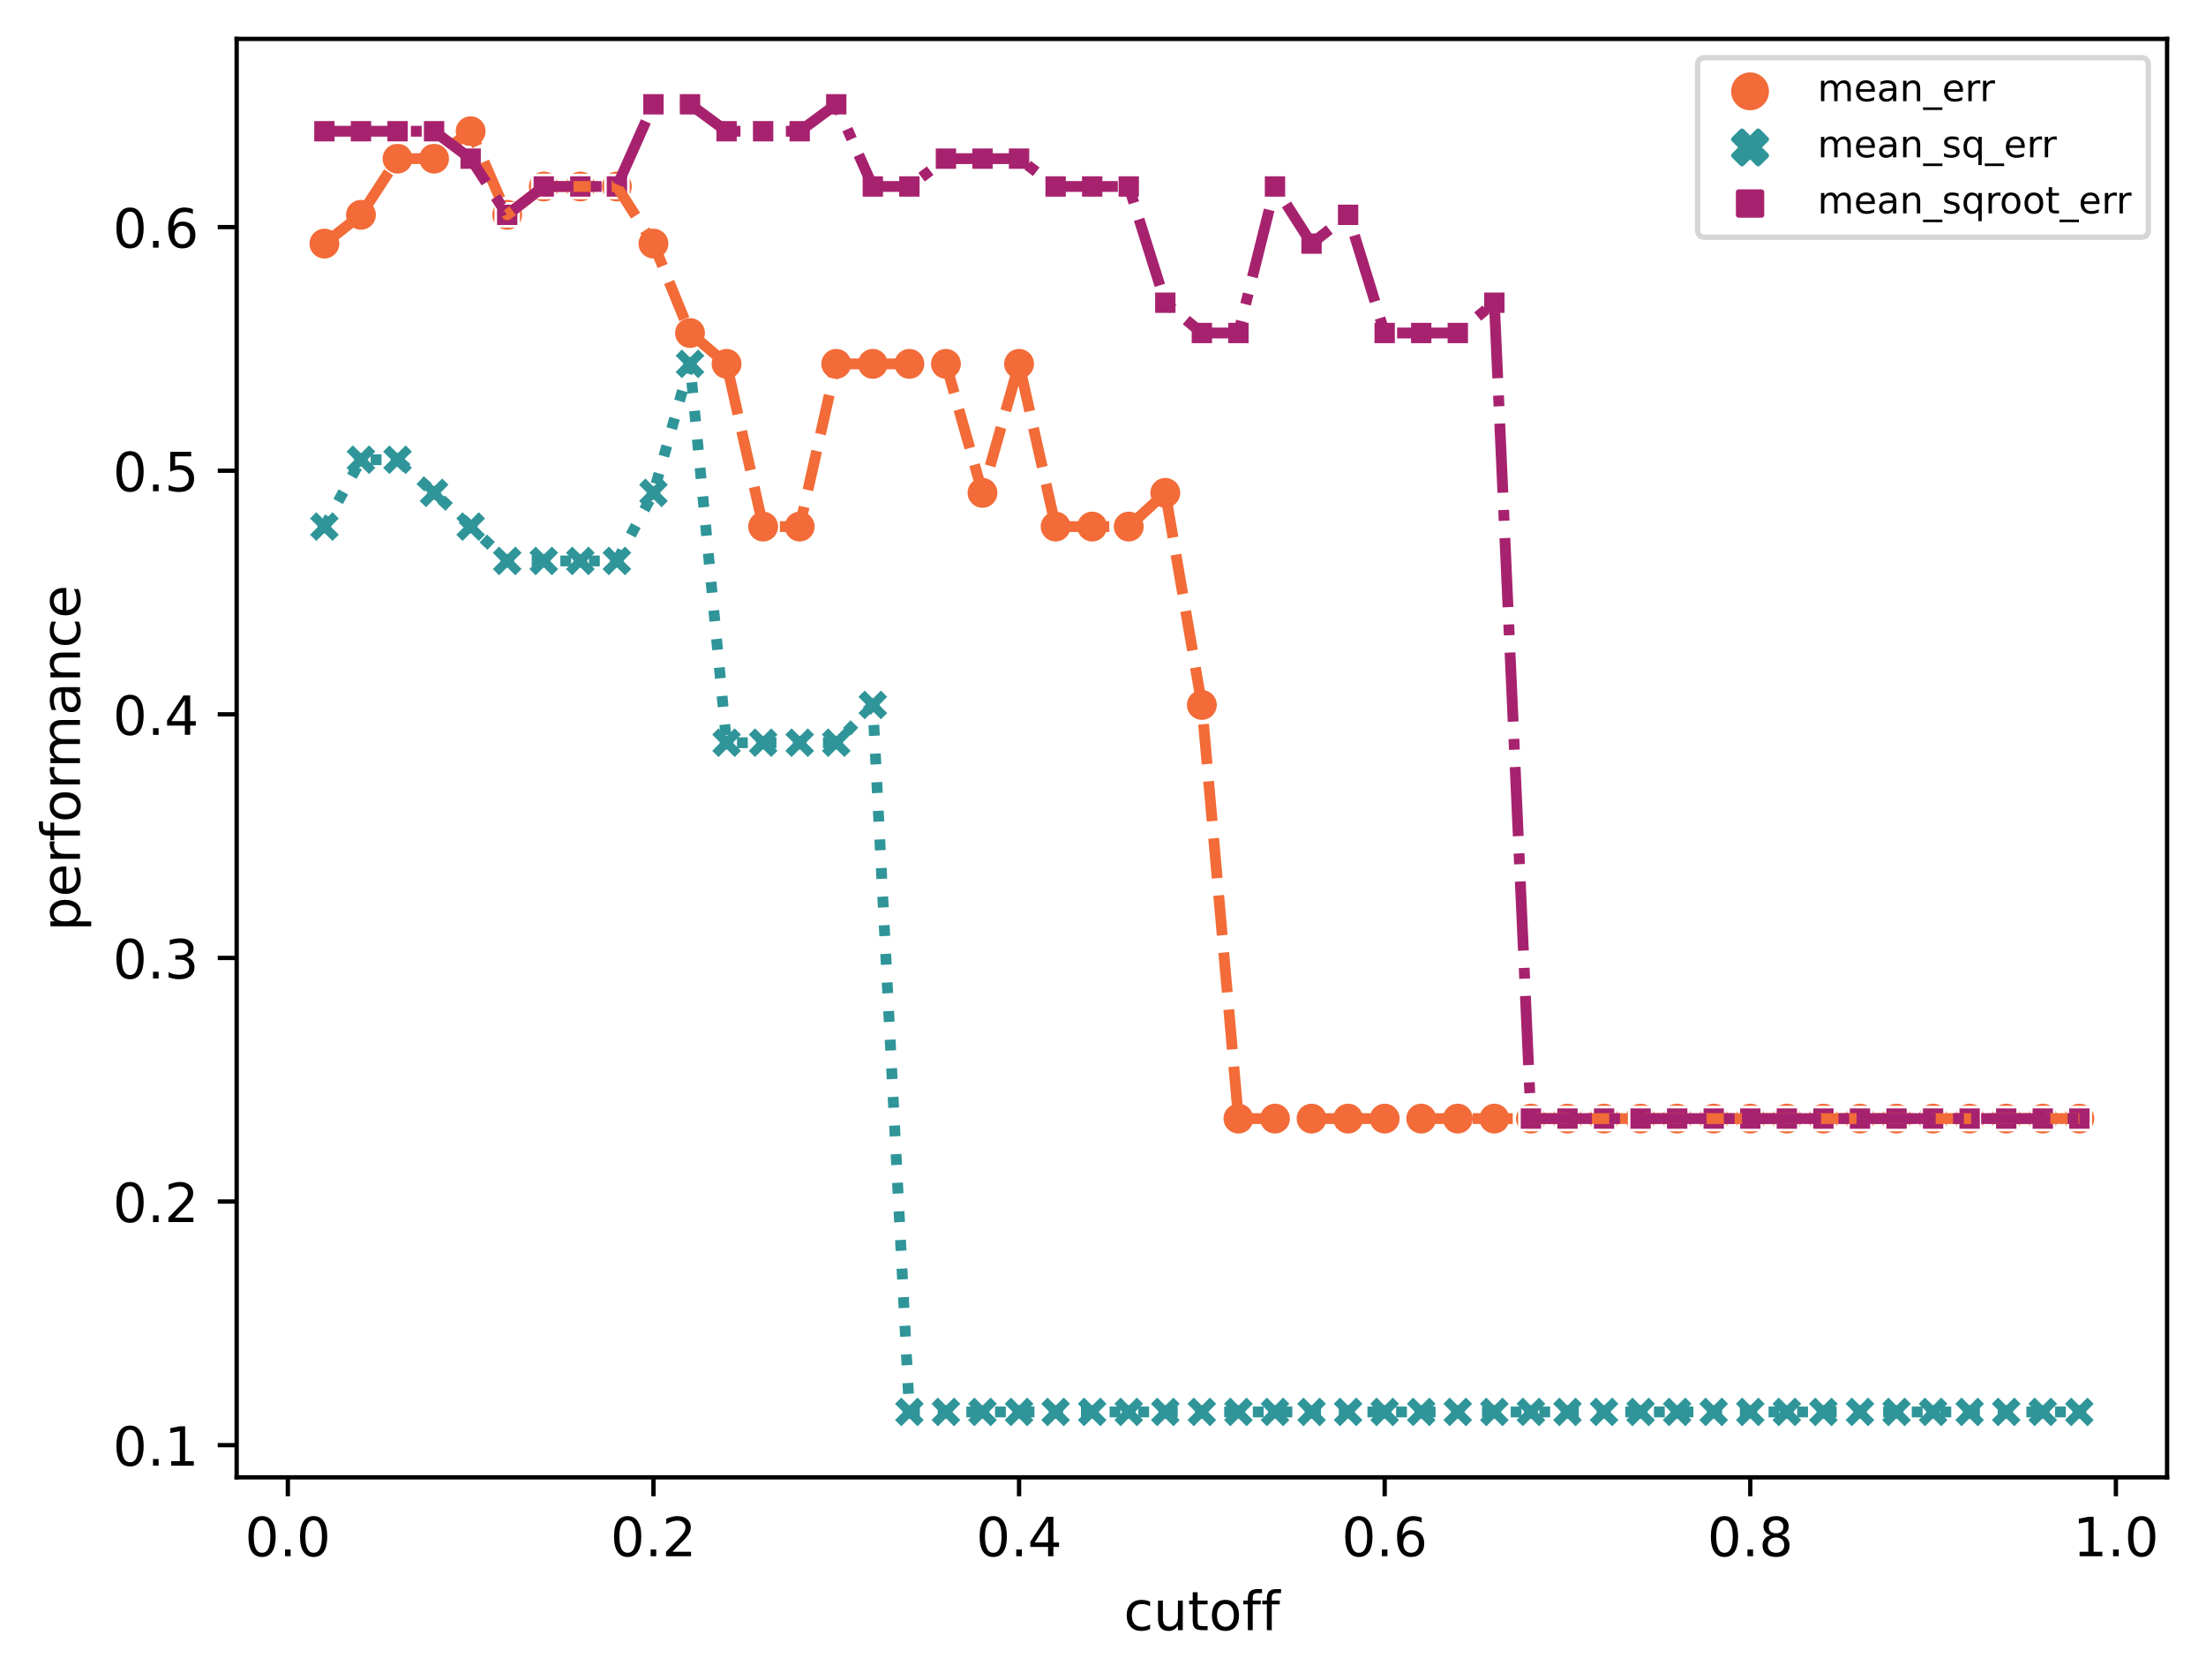 <?xml version="1.0" encoding="utf-8" standalone="no"?>
<!DOCTYPE svg PUBLIC "-//W3C//DTD SVG 1.1//EN"
  "http://www.w3.org/Graphics/SVG/1.1/DTD/svg11.dtd">
<!-- Created with matplotlib (https://matplotlib.org/) -->
<svg height="310.868pt" version="1.1" viewBox="0 0 408.101 310.868" width="408.101pt" xmlns="http://www.w3.org/2000/svg" xmlns:xlink="http://www.w3.org/1999/xlink">
 <defs>
  <style type="text/css">*{stroke-linecap:butt;stroke-linejoin:round;}</style>
 </defs>
 <g id="figure_1">
  <g id="patch_1">
   <path d="M 0 310.868 
L 408.101 310.868 
L 408.101 0 
L 0 0 
z
" style="fill:#ffffff;"/>
  </g>
  <g id="axes_1">
   <g id="patch_2">
    <path d="M 43.781 273.312 
L 400.901 273.312 
L 400.901 7.2 
L 43.781 7.2 
z
" style="fill:#ffffff;"/>
   </g>
   <g id="PathCollection_1">
    <path clip-path="url(#p917de3e798)" d="M 60.014 48.07 
C 60.81 48.07 61.573 47.753 62.135 47.191 
C 62.698 46.628 63.014 45.865 63.014 45.07 
C 63.014 44.274 62.698 43.511 62.135 42.948 
C 61.573 42.386 60.81 42.07 60.014 42.07 
C 59.218 42.07 58.455 42.386 57.893 42.948 
C 57.33 43.511 57.014 44.274 57.014 45.07 
C 57.014 45.865 57.33 46.628 57.893 47.191 
C 58.455 47.753 59.218 48.07 60.014 48.07 
z
" style="fill:#f26b38;stroke:#ffffff;stroke-width:0.48;"/>
    <path clip-path="url(#p917de3e798)" d="M 66.778 42.742 
C 67.573 42.742 68.336 42.425 68.899 41.863 
C 69.462 41.3 69.778 40.537 69.778 39.742 
C 69.778 38.946 69.462 38.183 68.899 37.62 
C 68.336 37.058 67.573 36.742 66.778 36.742 
C 65.982 36.742 65.219 37.058 64.656 37.62 
C 64.094 38.183 63.778 38.946 63.778 39.742 
C 63.778 40.537 64.094 41.3 64.656 41.863 
C 65.219 42.425 65.982 42.742 66.778 42.742 
z
" style="fill:#f26b38;stroke:#ffffff;stroke-width:0.48;"/>
    <path clip-path="url(#p917de3e798)" d="M 73.541 32.35 
C 74.337 32.35 75.1 32.034 75.663 31.471 
C 76.225 30.909 76.541 30.145 76.541 29.35 
C 76.541 28.554 76.225 27.791 75.663 27.228 
C 75.1 26.666 74.337 26.35 73.541 26.35 
C 72.746 26.35 71.983 26.666 71.42 27.228 
C 70.857 27.791 70.541 28.554 70.541 29.35 
C 70.541 30.145 70.857 30.909 71.42 31.471 
C 71.983 32.034 72.746 32.35 73.541 32.35 
z
" style="fill:#f26b38;stroke:#ffffff;stroke-width:0.48;"/>
    <path clip-path="url(#p917de3e798)" d="M 80.305 32.35 
C 81.1 32.35 81.864 32.034 82.426 31.471 
C 82.989 30.909 83.305 30.145 83.305 29.35 
C 83.305 28.554 82.989 27.791 82.426 27.228 
C 81.864 26.666 81.1 26.35 80.305 26.35 
C 79.509 26.35 78.746 26.666 78.184 27.228 
C 77.621 27.791 77.305 28.554 77.305 29.35 
C 77.305 30.145 77.621 30.909 78.184 31.471 
C 78.746 32.034 79.509 32.35 80.305 32.35 
z
" style="fill:#f26b38;stroke:#ffffff;stroke-width:0.48;"/>
    <path clip-path="url(#p917de3e798)" d="M 87.069 27.282 
C 87.864 27.282 88.627 26.966 89.19 26.403 
C 89.752 25.84 90.069 25.077 90.069 24.282 
C 90.069 23.486 89.752 22.723 89.19 22.16 
C 88.627 21.598 87.864 21.282 87.069 21.282 
C 86.273 21.282 85.51 21.598 84.947 22.16 
C 84.385 22.723 84.069 23.486 84.069 24.282 
C 84.069 25.077 84.385 25.84 84.947 26.403 
C 85.51 26.966 86.273 27.282 87.069 27.282 
z
" style="fill:#f26b38;stroke:#ffffff;stroke-width:0.48;"/>
    <path clip-path="url(#p917de3e798)" d="M 93.832 42.742 
C 94.628 42.742 95.391 42.425 95.953 41.863 
C 96.516 41.3 96.832 40.537 96.832 39.742 
C 96.832 38.946 96.516 38.183 95.953 37.62 
C 95.391 37.058 94.628 36.742 93.832 36.742 
C 93.037 36.742 92.273 37.058 91.711 37.62 
C 91.148 38.183 90.832 38.946 90.832 39.742 
C 90.832 40.537 91.148 41.3 91.711 41.863 
C 92.273 42.425 93.037 42.742 93.832 42.742 
z
" style="fill:#f26b38;stroke:#ffffff;stroke-width:0.48;"/>
    <path clip-path="url(#p917de3e798)" d="M 100.596 37.502 
C 101.391 37.502 102.155 37.186 102.717 36.624 
C 103.28 36.061 103.596 35.298 103.596 34.502 
C 103.596 33.707 103.28 32.944 102.717 32.381 
C 102.155 31.818 101.391 31.502 100.596 31.502 
C 99.8 31.502 99.037 31.818 98.474 32.381 
C 97.912 32.944 97.596 33.707 97.596 34.502 
C 97.596 35.298 97.912 36.061 98.474 36.624 
C 99.037 37.186 99.8 37.502 100.596 37.502 
z
" style="fill:#f26b38;stroke:#ffffff;stroke-width:0.48;"/>
    <path clip-path="url(#p917de3e798)" d="M 107.359 37.502 
C 108.155 37.502 108.918 37.186 109.481 36.624 
C 110.043 36.061 110.359 35.298 110.359 34.502 
C 110.359 33.707 110.043 32.944 109.481 32.381 
C 108.918 31.818 108.155 31.502 107.359 31.502 
C 106.564 31.502 105.801 31.818 105.238 32.381 
C 104.676 32.944 104.359 33.707 104.359 34.502 
C 104.359 35.298 104.676 36.061 105.238 36.624 
C 105.801 37.186 106.564 37.502 107.359 37.502 
z
" style="fill:#f26b38;stroke:#ffffff;stroke-width:0.48;"/>
    <path clip-path="url(#p917de3e798)" d="M 114.123 37.502 
C 114.919 37.502 115.682 37.186 116.244 36.624 
C 116.807 36.061 117.123 35.298 117.123 34.502 
C 117.123 33.707 116.807 32.944 116.244 32.381 
C 115.682 31.818 114.919 31.502 114.123 31.502 
C 113.327 31.502 112.564 31.818 112.002 32.381 
C 111.439 32.944 111.123 33.707 111.123 34.502 
C 111.123 35.298 111.439 36.061 112.002 36.624 
C 112.564 37.186 113.327 37.502 114.123 37.502 
z
" style="fill:#f26b38;stroke:#ffffff;stroke-width:0.48;"/>
    <path clip-path="url(#p917de3e798)" d="M 120.887 48.07 
C 121.682 48.07 122.445 47.753 123.008 47.191 
C 123.571 46.628 123.887 45.865 123.887 45.07 
C 123.887 44.274 123.571 43.511 123.008 42.948 
C 122.445 42.386 121.682 42.07 120.887 42.07 
C 120.091 42.07 119.328 42.386 118.765 42.948 
C 118.203 43.511 117.887 44.274 117.887 45.07 
C 117.887 45.865 118.203 46.628 118.765 47.191 
C 119.328 47.753 120.091 48.07 120.887 48.07 
z
" style="fill:#f26b38;stroke:#ffffff;stroke-width:0.48;"/>
    <path clip-path="url(#p917de3e798)" d="M 127.65 64.609 
C 128.446 64.609 129.209 64.293 129.772 63.731 
C 130.334 63.168 130.65 62.405 130.65 61.609 
C 130.65 60.814 130.334 60.051 129.772 59.488 
C 129.209 58.926 128.446 58.609 127.65 58.609 
C 126.855 58.609 126.092 58.926 125.529 59.488 
C 124.966 60.051 124.65 60.814 124.65 61.609 
C 124.65 62.405 124.966 63.168 125.529 63.731 
C 126.092 64.293 126.855 64.609 127.65 64.609 
z
" style="fill:#f26b38;stroke:#ffffff;stroke-width:0.48;"/>
    <path clip-path="url(#p917de3e798)" d="M 134.414 70.316 
C 135.21 70.316 135.973 70 136.535 69.438 
C 137.098 68.875 137.414 68.112 137.414 67.316 
C 137.414 66.521 137.098 65.757 136.535 65.195 
C 135.973 64.632 135.21 64.316 134.414 64.316 
C 133.618 64.316 132.855 64.632 132.293 65.195 
C 131.73 65.757 131.414 66.521 131.414 67.316 
C 131.414 68.112 131.73 68.875 132.293 69.438 
C 132.855 70 133.618 70.316 134.414 70.316 
z
" style="fill:#f26b38;stroke:#ffffff;stroke-width:0.48;"/>
    <path clip-path="url(#p917de3e798)" d="M 141.178 100.421 
C 141.973 100.421 142.736 100.105 143.299 99.542 
C 143.862 98.979 144.178 98.216 144.178 97.421 
C 144.178 96.625 143.862 95.862 143.299 95.299 
C 142.736 94.737 141.973 94.421 141.178 94.421 
C 140.382 94.421 139.619 94.737 139.056 95.299 
C 138.494 95.862 138.178 96.625 138.178 97.421 
C 138.178 98.216 138.494 98.979 139.056 99.542 
C 139.619 100.105 140.382 100.421 141.178 100.421 
z
" style="fill:#f26b38;stroke:#ffffff;stroke-width:0.48;"/>
    <path clip-path="url(#p917de3e798)" d="M 147.941 100.421 
C 148.737 100.421 149.5 100.105 150.063 99.542 
C 150.625 98.979 150.941 98.216 150.941 97.421 
C 150.941 96.625 150.625 95.862 150.063 95.299 
C 149.5 94.737 148.737 94.421 147.941 94.421 
C 147.146 94.421 146.383 94.737 145.82 95.299 
C 145.257 95.862 144.941 96.625 144.941 97.421 
C 144.941 98.216 145.257 98.979 145.82 99.542 
C 146.383 100.105 147.146 100.421 147.941 100.421 
z
" style="fill:#f26b38;stroke:#ffffff;stroke-width:0.48;"/>
    <path clip-path="url(#p917de3e798)" d="M 154.705 70.316 
C 155.5 70.316 156.264 70 156.826 69.438 
C 157.389 68.875 157.705 68.112 157.705 67.316 
C 157.705 66.521 157.389 65.757 156.826 65.195 
C 156.264 64.632 155.5 64.316 154.705 64.316 
C 153.909 64.316 153.146 64.632 152.584 65.195 
C 152.021 65.757 151.705 66.521 151.705 67.316 
C 151.705 68.112 152.021 68.875 152.584 69.438 
C 153.146 70 153.909 70.316 154.705 70.316 
z
" style="fill:#f26b38;stroke:#ffffff;stroke-width:0.48;"/>
    <path clip-path="url(#p917de3e798)" d="M 161.469 70.316 
C 162.264 70.316 163.027 70 163.59 69.438 
C 164.152 68.875 164.469 68.112 164.469 67.316 
C 164.469 66.521 164.152 65.757 163.59 65.195 
C 163.027 64.632 162.264 64.316 161.469 64.316 
C 160.673 64.316 159.91 64.632 159.347 65.195 
C 158.785 65.757 158.469 66.521 158.469 67.316 
C 158.469 68.112 158.785 68.875 159.347 69.438 
C 159.91 70 160.673 70.316 161.469 70.316 
z
" style="fill:#f26b38;stroke:#ffffff;stroke-width:0.48;"/>
    <path clip-path="url(#p917de3e798)" d="M 168.232 70.316 
C 169.028 70.316 169.791 70 170.353 69.438 
C 170.916 68.875 171.232 68.112 171.232 67.316 
C 171.232 66.521 170.916 65.757 170.353 65.195 
C 169.791 64.632 169.028 64.316 168.232 64.316 
C 167.437 64.316 166.673 64.632 166.111 65.195 
C 165.548 65.757 165.232 66.521 165.232 67.316 
C 165.232 68.112 165.548 68.875 166.111 69.438 
C 166.673 70 167.437 70.316 168.232 70.316 
z
" style="fill:#f26b38;stroke:#ffffff;stroke-width:0.48;"/>
    <path clip-path="url(#p917de3e798)" d="M 174.996 70.316 
C 175.791 70.316 176.555 70 177.117 69.438 
C 177.68 68.875 177.996 68.112 177.996 67.316 
C 177.996 66.521 177.68 65.757 177.117 65.195 
C 176.555 64.632 175.791 64.316 174.996 64.316 
C 174.2 64.316 173.437 64.632 172.874 65.195 
C 172.312 65.757 171.996 66.521 171.996 67.316 
C 171.996 68.112 172.312 68.875 172.874 69.438 
C 173.437 70 174.2 70.316 174.996 70.316 
z
" style="fill:#f26b38;stroke:#ffffff;stroke-width:0.48;"/>
    <path clip-path="url(#p917de3e798)" d="M 181.759 94.181 
C 182.555 94.181 183.318 93.865 183.881 93.302 
C 184.443 92.74 184.759 91.976 184.759 91.181 
C 184.759 90.385 184.443 89.622 183.881 89.059 
C 183.318 88.497 182.555 88.181 181.759 88.181 
C 180.964 88.181 180.201 88.497 179.638 89.059 
C 179.076 89.622 178.759 90.385 178.759 91.181 
C 178.759 91.976 179.076 92.74 179.638 93.302 
C 180.201 93.865 180.964 94.181 181.759 94.181 
z
" style="fill:#f26b38;stroke:#ffffff;stroke-width:0.48;"/>
    <path clip-path="url(#p917de3e798)" d="M 188.523 70.316 
C 189.319 70.316 190.082 70 190.644 69.438 
C 191.207 68.875 191.523 68.112 191.523 67.316 
C 191.523 66.521 191.207 65.757 190.644 65.195 
C 190.082 64.632 189.319 64.316 188.523 64.316 
C 187.727 64.316 186.964 64.632 186.402 65.195 
C 185.839 65.757 185.523 66.521 185.523 67.316 
C 185.523 68.112 185.839 68.875 186.402 69.438 
C 186.964 70 187.727 70.316 188.523 70.316 
z
" style="fill:#f26b38;stroke:#ffffff;stroke-width:0.48;"/>
    <path clip-path="url(#p917de3e798)" d="M 195.287 100.421 
C 196.082 100.421 196.845 100.105 197.408 99.542 
C 197.971 98.979 198.287 98.216 198.287 97.421 
C 198.287 96.625 197.971 95.862 197.408 95.299 
C 196.845 94.737 196.082 94.421 195.287 94.421 
C 194.491 94.421 193.728 94.737 193.165 95.299 
C 192.603 95.862 192.287 96.625 192.287 97.421 
C 192.287 98.216 192.603 98.979 193.165 99.542 
C 193.728 100.105 194.491 100.421 195.287 100.421 
z
" style="fill:#f26b38;stroke:#ffffff;stroke-width:0.48;"/>
    <path clip-path="url(#p917de3e798)" d="M 202.05 100.421 
C 202.846 100.421 203.609 100.105 204.172 99.542 
C 204.734 98.979 205.05 98.216 205.05 97.421 
C 205.05 96.625 204.734 95.862 204.172 95.299 
C 203.609 94.737 202.846 94.421 202.05 94.421 
C 201.255 94.421 200.492 94.737 199.929 95.299 
C 199.366 95.862 199.05 96.625 199.05 97.421 
C 199.05 98.216 199.366 98.979 199.929 99.542 
C 200.492 100.105 201.255 100.421 202.05 100.421 
z
" style="fill:#f26b38;stroke:#ffffff;stroke-width:0.48;"/>
    <path clip-path="url(#p917de3e798)" d="M 208.814 100.421 
C 209.61 100.421 210.373 100.105 210.935 99.542 
C 211.498 98.979 211.814 98.216 211.814 97.421 
C 211.814 96.625 211.498 95.862 210.935 95.299 
C 210.373 94.737 209.61 94.421 208.814 94.421 
C 208.018 94.421 207.255 94.737 206.693 95.299 
C 206.13 95.862 205.814 96.625 205.814 97.421 
C 205.814 98.216 206.13 98.979 206.693 99.542 
C 207.255 100.105 208.018 100.421 208.814 100.421 
z
" style="fill:#f26b38;stroke:#ffffff;stroke-width:0.48;"/>
    <path clip-path="url(#p917de3e798)" d="M 215.578 94.181 
C 216.373 94.181 217.136 93.865 217.699 93.302 
C 218.262 92.74 218.578 91.976 218.578 91.181 
C 218.578 90.385 218.262 89.622 217.699 89.059 
C 217.136 88.497 216.373 88.181 215.578 88.181 
C 214.782 88.181 214.019 88.497 213.456 89.059 
C 212.894 89.622 212.578 90.385 212.578 91.181 
C 212.578 91.976 212.894 92.74 213.456 93.302 
C 214.019 93.865 214.782 94.181 215.578 94.181 
z
" style="fill:#f26b38;stroke:#ffffff;stroke-width:0.48;"/>
    <path clip-path="url(#p917de3e798)" d="M 222.341 133.42 
C 223.137 133.42 223.9 133.104 224.463 132.541 
C 225.025 131.978 225.341 131.215 225.341 130.42 
C 225.341 129.624 225.025 128.861 224.463 128.298 
C 223.9 127.736 223.137 127.42 222.341 127.42 
C 221.546 127.42 220.783 127.736 220.22 128.298 
C 219.657 128.861 219.341 129.624 219.341 130.42 
C 219.341 131.215 219.657 131.978 220.22 132.541 
C 220.783 133.104 221.546 133.42 222.341 133.42 
z
" style="fill:#f26b38;stroke:#ffffff;stroke-width:0.48;"/>
    <path clip-path="url(#p917de3e798)" d="M 229.105 209.949 
C 229.9 209.949 230.664 209.633 231.226 209.071 
C 231.789 208.508 232.105 207.745 232.105 206.949 
C 232.105 206.154 231.789 205.391 231.226 204.828 
C 230.664 204.266 229.9 203.949 229.105 203.949 
C 228.309 203.949 227.546 204.266 226.984 204.828 
C 226.421 205.391 226.105 206.154 226.105 206.949 
C 226.105 207.745 226.421 208.508 226.984 209.071 
C 227.546 209.633 228.309 209.949 229.105 209.949 
z
" style="fill:#f26b38;stroke:#ffffff;stroke-width:0.48;"/>
    <path clip-path="url(#p917de3e798)" d="M 235.869 209.949 
C 236.664 209.949 237.427 209.633 237.99 209.071 
C 238.552 208.508 238.869 207.745 238.869 206.949 
C 238.869 206.154 238.552 205.391 237.99 204.828 
C 237.427 204.266 236.664 203.949 235.869 203.949 
C 235.073 203.949 234.31 204.266 233.747 204.828 
C 233.185 205.391 232.869 206.154 232.869 206.949 
C 232.869 207.745 233.185 208.508 233.747 209.071 
C 234.31 209.633 235.073 209.949 235.869 209.949 
z
" style="fill:#f26b38;stroke:#ffffff;stroke-width:0.48;"/>
    <path clip-path="url(#p917de3e798)" d="M 242.632 209.949 
C 243.428 209.949 244.191 209.633 244.753 209.071 
C 245.316 208.508 245.632 207.745 245.632 206.949 
C 245.632 206.154 245.316 205.391 244.753 204.828 
C 244.191 204.266 243.428 203.949 242.632 203.949 
C 241.837 203.949 241.073 204.266 240.511 204.828 
C 239.948 205.391 239.632 206.154 239.632 206.949 
C 239.632 207.745 239.948 208.508 240.511 209.071 
C 241.073 209.633 241.837 209.949 242.632 209.949 
z
" style="fill:#f26b38;stroke:#ffffff;stroke-width:0.48;"/>
    <path clip-path="url(#p917de3e798)" d="M 249.396 209.949 
C 250.191 209.949 250.955 209.633 251.517 209.071 
C 252.08 208.508 252.396 207.745 252.396 206.949 
C 252.396 206.154 252.08 205.391 251.517 204.828 
C 250.955 204.266 250.191 203.949 249.396 203.949 
C 248.6 203.949 247.837 204.266 247.274 204.828 
C 246.712 205.391 246.396 206.154 246.396 206.949 
C 246.396 207.745 246.712 208.508 247.274 209.071 
C 247.837 209.633 248.6 209.949 249.396 209.949 
z
" style="fill:#f26b38;stroke:#ffffff;stroke-width:0.48;"/>
    <path clip-path="url(#p917de3e798)" d="M 256.159 209.949 
C 256.955 209.949 257.718 209.633 258.281 209.071 
C 258.843 208.508 259.159 207.745 259.159 206.949 
C 259.159 206.154 258.843 205.391 258.281 204.828 
C 257.718 204.266 256.955 203.949 256.159 203.949 
C 255.364 203.949 254.601 204.266 254.038 204.828 
C 253.476 205.391 253.159 206.154 253.159 206.949 
C 253.159 207.745 253.476 208.508 254.038 209.071 
C 254.601 209.633 255.364 209.949 256.159 209.949 
z
" style="fill:#f26b38;stroke:#ffffff;stroke-width:0.48;"/>
    <path clip-path="url(#p917de3e798)" d="M 262.923 209.949 
C 263.719 209.949 264.482 209.633 265.044 209.071 
C 265.607 208.508 265.923 207.745 265.923 206.949 
C 265.923 206.154 265.607 205.391 265.044 204.828 
C 264.482 204.266 263.719 203.949 262.923 203.949 
C 262.127 203.949 261.364 204.266 260.802 204.828 
C 260.239 205.391 259.923 206.154 259.923 206.949 
C 259.923 207.745 260.239 208.508 260.802 209.071 
C 261.364 209.633 262.127 209.949 262.923 209.949 
z
" style="fill:#f26b38;stroke:#ffffff;stroke-width:0.48;"/>
    <path clip-path="url(#p917de3e798)" d="M 269.687 209.949 
C 270.482 209.949 271.245 209.633 271.808 209.071 
C 272.371 208.508 272.687 207.745 272.687 206.949 
C 272.687 206.154 272.371 205.391 271.808 204.828 
C 271.245 204.266 270.482 203.949 269.687 203.949 
C 268.891 203.949 268.128 204.266 267.565 204.828 
C 267.003 205.391 266.687 206.154 266.687 206.949 
C 266.687 207.745 267.003 208.508 267.565 209.071 
C 268.128 209.633 268.891 209.949 269.687 209.949 
z
" style="fill:#f26b38;stroke:#ffffff;stroke-width:0.48;"/>
    <path clip-path="url(#p917de3e798)" d="M 276.45 209.949 
C 277.246 209.949 278.009 209.633 278.572 209.071 
C 279.134 208.508 279.45 207.745 279.45 206.949 
C 279.45 206.154 279.134 205.391 278.572 204.828 
C 278.009 204.266 277.246 203.949 276.45 203.949 
C 275.655 203.949 274.892 204.266 274.329 204.828 
C 273.766 205.391 273.45 206.154 273.45 206.949 
C 273.45 207.745 273.766 208.508 274.329 209.071 
C 274.892 209.633 275.655 209.949 276.45 209.949 
z
" style="fill:#f26b38;stroke:#ffffff;stroke-width:0.48;"/>
    <path clip-path="url(#p917de3e798)" d="M 283.214 209.949 
C 284.01 209.949 284.773 209.633 285.335 209.071 
C 285.898 208.508 286.214 207.745 286.214 206.949 
C 286.214 206.154 285.898 205.391 285.335 204.828 
C 284.773 204.266 284.01 203.949 283.214 203.949 
C 282.418 203.949 281.655 204.266 281.093 204.828 
C 280.53 205.391 280.214 206.154 280.214 206.949 
C 280.214 207.745 280.53 208.508 281.093 209.071 
C 281.655 209.633 282.418 209.949 283.214 209.949 
z
" style="fill:#f26b38;stroke:#ffffff;stroke-width:0.48;"/>
    <path clip-path="url(#p917de3e798)" d="M 289.978 209.949 
C 290.773 209.949 291.536 209.633 292.099 209.071 
C 292.662 208.508 292.978 207.745 292.978 206.949 
C 292.978 206.154 292.662 205.391 292.099 204.828 
C 291.536 204.266 290.773 203.949 289.978 203.949 
C 289.182 203.949 288.419 204.266 287.856 204.828 
C 287.294 205.391 286.978 206.154 286.978 206.949 
C 286.978 207.745 287.294 208.508 287.856 209.071 
C 288.419 209.633 289.182 209.949 289.978 209.949 
z
" style="fill:#f26b38;stroke:#ffffff;stroke-width:0.48;"/>
    <path clip-path="url(#p917de3e798)" d="M 296.741 209.949 
C 297.537 209.949 298.3 209.633 298.863 209.071 
C 299.425 208.508 299.741 207.745 299.741 206.949 
C 299.741 206.154 299.425 205.391 298.863 204.828 
C 298.3 204.266 297.537 203.949 296.741 203.949 
C 295.946 203.949 295.183 204.266 294.62 204.828 
C 294.057 205.391 293.741 206.154 293.741 206.949 
C 293.741 207.745 294.057 208.508 294.62 209.071 
C 295.183 209.633 295.946 209.949 296.741 209.949 
z
" style="fill:#f26b38;stroke:#ffffff;stroke-width:0.48;"/>
    <path clip-path="url(#p917de3e798)" d="M 303.505 209.949 
C 304.3 209.949 305.064 209.633 305.626 209.071 
C 306.189 208.508 306.505 207.745 306.505 206.949 
C 306.505 206.154 306.189 205.391 305.626 204.828 
C 305.064 204.266 304.3 203.949 303.505 203.949 
C 302.709 203.949 301.946 204.266 301.384 204.828 
C 300.821 205.391 300.505 206.154 300.505 206.949 
C 300.505 207.745 300.821 208.508 301.384 209.071 
C 301.946 209.633 302.709 209.949 303.505 209.949 
z
" style="fill:#f26b38;stroke:#ffffff;stroke-width:0.48;"/>
    <path clip-path="url(#p917de3e798)" d="M 310.269 209.949 
C 311.064 209.949 311.827 209.633 312.39 209.071 
C 312.952 208.508 313.269 207.745 313.269 206.949 
C 313.269 206.154 312.952 205.391 312.39 204.828 
C 311.827 204.266 311.064 203.949 310.269 203.949 
C 309.473 203.949 308.71 204.266 308.147 204.828 
C 307.585 205.391 307.269 206.154 307.269 206.949 
C 307.269 207.745 307.585 208.508 308.147 209.071 
C 308.71 209.633 309.473 209.949 310.269 209.949 
z
" style="fill:#f26b38;stroke:#ffffff;stroke-width:0.48;"/>
    <path clip-path="url(#p917de3e798)" d="M 317.032 209.949 
C 317.828 209.949 318.591 209.633 319.153 209.071 
C 319.716 208.508 320.032 207.745 320.032 206.949 
C 320.032 206.154 319.716 205.391 319.153 204.828 
C 318.591 204.266 317.828 203.949 317.032 203.949 
C 316.237 203.949 315.473 204.266 314.911 204.828 
C 314.348 205.391 314.032 206.154 314.032 206.949 
C 314.032 207.745 314.348 208.508 314.911 209.071 
C 315.473 209.633 316.237 209.949 317.032 209.949 
z
" style="fill:#f26b38;stroke:#ffffff;stroke-width:0.48;"/>
    <path clip-path="url(#p917de3e798)" d="M 323.796 209.949 
C 324.591 209.949 325.355 209.633 325.917 209.071 
C 326.48 208.508 326.796 207.745 326.796 206.949 
C 326.796 206.154 326.48 205.391 325.917 204.828 
C 325.355 204.266 324.591 203.949 323.796 203.949 
C 323 203.949 322.237 204.266 321.674 204.828 
C 321.112 205.391 320.796 206.154 320.796 206.949 
C 320.796 207.745 321.112 208.508 321.674 209.071 
C 322.237 209.633 323 209.949 323.796 209.949 
z
" style="fill:#f26b38;stroke:#ffffff;stroke-width:0.48;"/>
    <path clip-path="url(#p917de3e798)" d="M 330.559 209.949 
C 331.355 209.949 332.118 209.633 332.681 209.071 
C 333.243 208.508 333.559 207.745 333.559 206.949 
C 333.559 206.154 333.243 205.391 332.681 204.828 
C 332.118 204.266 331.355 203.949 330.559 203.949 
C 329.764 203.949 329.001 204.266 328.438 204.828 
C 327.876 205.391 327.559 206.154 327.559 206.949 
C 327.559 207.745 327.876 208.508 328.438 209.071 
C 329.001 209.633 329.764 209.949 330.559 209.949 
z
" style="fill:#f26b38;stroke:#ffffff;stroke-width:0.48;"/>
    <path clip-path="url(#p917de3e798)" d="M 337.323 209.949 
C 338.119 209.949 338.882 209.633 339.444 209.071 
C 340.007 208.508 340.323 207.745 340.323 206.949 
C 340.323 206.154 340.007 205.391 339.444 204.828 
C 338.882 204.266 338.119 203.949 337.323 203.949 
C 336.527 203.949 335.764 204.266 335.202 204.828 
C 334.639 205.391 334.323 206.154 334.323 206.949 
C 334.323 207.745 334.639 208.508 335.202 209.071 
C 335.764 209.633 336.527 209.949 337.323 209.949 
z
" style="fill:#f26b38;stroke:#ffffff;stroke-width:0.48;"/>
    <path clip-path="url(#p917de3e798)" d="M 344.087 209.949 
C 344.882 209.949 345.645 209.633 346.208 209.071 
C 346.771 208.508 347.087 207.745 347.087 206.949 
C 347.087 206.154 346.771 205.391 346.208 204.828 
C 345.645 204.266 344.882 203.949 344.087 203.949 
C 343.291 203.949 342.528 204.266 341.965 204.828 
C 341.403 205.391 341.087 206.154 341.087 206.949 
C 341.087 207.745 341.403 208.508 341.965 209.071 
C 342.528 209.633 343.291 209.949 344.087 209.949 
z
" style="fill:#f26b38;stroke:#ffffff;stroke-width:0.48;"/>
    <path clip-path="url(#p917de3e798)" d="M 350.85 209.949 
C 351.646 209.949 352.409 209.633 352.972 209.071 
C 353.534 208.508 353.85 207.745 353.85 206.949 
C 353.85 206.154 353.534 205.391 352.972 204.828 
C 352.409 204.266 351.646 203.949 350.85 203.949 
C 350.055 203.949 349.292 204.266 348.729 204.828 
C 348.166 205.391 347.85 206.154 347.85 206.949 
C 347.85 207.745 348.166 208.508 348.729 209.071 
C 349.292 209.633 350.055 209.949 350.85 209.949 
z
" style="fill:#f26b38;stroke:#ffffff;stroke-width:0.48;"/>
    <path clip-path="url(#p917de3e798)" d="M 357.614 209.949 
C 358.41 209.949 359.173 209.633 359.735 209.071 
C 360.298 208.508 360.614 207.745 360.614 206.949 
C 360.614 206.154 360.298 205.391 359.735 204.828 
C 359.173 204.266 358.41 203.949 357.614 203.949 
C 356.818 203.949 356.055 204.266 355.493 204.828 
C 354.93 205.391 354.614 206.154 354.614 206.949 
C 354.614 207.745 354.93 208.508 355.493 209.071 
C 356.055 209.633 356.818 209.949 357.614 209.949 
z
" style="fill:#f26b38;stroke:#ffffff;stroke-width:0.48;"/>
    <path clip-path="url(#p917de3e798)" d="M 364.378 209.949 
C 365.173 209.949 365.936 209.633 366.499 209.071 
C 367.062 208.508 367.378 207.745 367.378 206.949 
C 367.378 206.154 367.062 205.391 366.499 204.828 
C 365.936 204.266 365.173 203.949 364.378 203.949 
C 363.582 203.949 362.819 204.266 362.256 204.828 
C 361.694 205.391 361.378 206.154 361.378 206.949 
C 361.378 207.745 361.694 208.508 362.256 209.071 
C 362.819 209.633 363.582 209.949 364.378 209.949 
z
" style="fill:#f26b38;stroke:#ffffff;stroke-width:0.48;"/>
    <path clip-path="url(#p917de3e798)" d="M 371.141 209.949 
C 371.937 209.949 372.7 209.633 373.263 209.071 
C 373.825 208.508 374.141 207.745 374.141 206.949 
C 374.141 206.154 373.825 205.391 373.263 204.828 
C 372.7 204.266 371.937 203.949 371.141 203.949 
C 370.346 203.949 369.583 204.266 369.02 204.828 
C 368.457 205.391 368.141 206.154 368.141 206.949 
C 368.141 207.745 368.457 208.508 369.02 209.071 
C 369.583 209.633 370.346 209.949 371.141 209.949 
z
" style="fill:#f26b38;stroke:#ffffff;stroke-width:0.48;"/>
    <path clip-path="url(#p917de3e798)" d="M 377.905 209.949 
C 378.7 209.949 379.464 209.633 380.026 209.071 
C 380.589 208.508 380.905 207.745 380.905 206.949 
C 380.905 206.154 380.589 205.391 380.026 204.828 
C 379.464 204.266 378.7 203.949 377.905 203.949 
C 377.109 203.949 376.346 204.266 375.784 204.828 
C 375.221 205.391 374.905 206.154 374.905 206.949 
C 374.905 207.745 375.221 208.508 375.784 209.071 
C 376.346 209.633 377.109 209.949 377.905 209.949 
z
" style="fill:#f26b38;stroke:#ffffff;stroke-width:0.48;"/>
    <path clip-path="url(#p917de3e798)" d="M 384.669 209.949 
C 385.464 209.949 386.227 209.633 386.79 209.071 
C 387.352 208.508 387.669 207.745 387.669 206.949 
C 387.669 206.154 387.352 205.391 386.79 204.828 
C 386.227 204.266 385.464 203.949 384.669 203.949 
C 383.873 203.949 383.11 204.266 382.547 204.828 
C 381.985 205.391 381.669 206.154 381.669 206.949 
C 381.669 207.745 381.985 208.508 382.547 209.071 
C 383.11 209.633 383.873 209.949 384.669 209.949 
z
" style="fill:#f26b38;stroke:#ffffff;stroke-width:0.48;"/>
    <path clip-path="url(#p917de3e798)" d="M 58.514 100.421 
L 60.014 98.921 
L 61.514 100.421 
L 63.014 98.921 
L 61.514 97.421 
L 63.014 95.921 
L 61.514 94.421 
L 60.014 95.921 
L 58.514 94.421 
L 57.014 95.921 
L 58.514 97.421 
L 57.014 98.921 
z
" style="fill:#2f9599;stroke:#ffffff;stroke-width:0.48;"/>
    <path clip-path="url(#p917de3e798)" d="M 65.278 88.053 
L 66.778 86.553 
L 68.278 88.053 
L 69.778 86.553 
L 68.278 85.053 
L 69.778 83.553 
L 68.278 82.053 
L 66.778 83.553 
L 65.278 82.053 
L 63.778 83.553 
L 65.278 85.053 
L 63.778 86.553 
z
" style="fill:#2f9599;stroke:#ffffff;stroke-width:0.48;"/>
    <path clip-path="url(#p917de3e798)" d="M 72.041 88.053 
L 73.541 86.553 
L 75.041 88.053 
L 76.541 86.553 
L 75.041 85.053 
L 76.541 83.553 
L 75.041 82.053 
L 73.541 83.553 
L 72.041 82.053 
L 70.541 83.553 
L 72.041 85.053 
L 70.541 86.553 
z
" style="fill:#2f9599;stroke:#ffffff;stroke-width:0.48;"/>
    <path clip-path="url(#p917de3e798)" d="M 78.805 94.181 
L 80.305 92.681 
L 81.805 94.181 
L 83.305 92.681 
L 81.805 91.181 
L 83.305 89.681 
L 81.805 88.181 
L 80.305 89.681 
L 78.805 88.181 
L 77.305 89.681 
L 78.805 91.181 
L 77.305 92.681 
z
" style="fill:#2f9599;stroke:#ffffff;stroke-width:0.48;"/>
    <path clip-path="url(#p917de3e798)" d="M 85.569 100.421 
L 87.069 98.921 
L 88.569 100.421 
L 90.069 98.921 
L 88.569 97.421 
L 90.069 95.921 
L 88.569 94.421 
L 87.069 95.921 
L 85.569 94.421 
L 84.069 95.921 
L 85.569 97.421 
L 84.069 98.921 
z
" style="fill:#2f9599;stroke:#ffffff;stroke-width:0.48;"/>
    <path clip-path="url(#p917de3e798)" d="M 92.332 106.776 
L 93.832 105.276 
L 95.332 106.776 
L 96.832 105.276 
L 95.332 103.776 
L 96.832 102.276 
L 95.332 100.776 
L 93.832 102.276 
L 92.332 100.776 
L 90.832 102.276 
L 92.332 103.776 
L 90.832 105.276 
z
" style="fill:#2f9599;stroke:#ffffff;stroke-width:0.48;"/>
    <path clip-path="url(#p917de3e798)" d="M 99.096 106.776 
L 100.596 105.276 
L 102.096 106.776 
L 103.596 105.276 
L 102.096 103.776 
L 103.596 102.276 
L 102.096 100.776 
L 100.596 102.276 
L 99.096 100.776 
L 97.596 102.276 
L 99.096 103.776 
L 97.596 105.276 
z
" style="fill:#2f9599;stroke:#ffffff;stroke-width:0.48;"/>
    <path clip-path="url(#p917de3e798)" d="M 105.859 106.776 
L 107.359 105.276 
L 108.859 106.776 
L 110.359 105.276 
L 108.859 103.776 
L 110.359 102.276 
L 108.859 100.776 
L 107.359 102.276 
L 105.859 100.776 
L 104.359 102.276 
L 105.859 103.776 
L 104.359 105.276 
z
" style="fill:#2f9599;stroke:#ffffff;stroke-width:0.48;"/>
    <path clip-path="url(#p917de3e798)" d="M 112.623 106.776 
L 114.123 105.276 
L 115.623 106.776 
L 117.123 105.276 
L 115.623 103.776 
L 117.123 102.276 
L 115.623 100.776 
L 114.123 102.276 
L 112.623 100.776 
L 111.123 102.276 
L 112.623 103.776 
L 111.123 105.276 
z
" style="fill:#2f9599;stroke:#ffffff;stroke-width:0.48;"/>
    <path clip-path="url(#p917de3e798)" d="M 119.387 94.181 
L 120.887 92.681 
L 122.387 94.181 
L 123.887 92.681 
L 122.387 91.181 
L 123.887 89.681 
L 122.387 88.181 
L 120.887 89.681 
L 119.387 88.181 
L 117.887 89.681 
L 119.387 91.181 
L 117.887 92.681 
z
" style="fill:#2f9599;stroke:#ffffff;stroke-width:0.48;"/>
    <path clip-path="url(#p917de3e798)" d="M 126.15 70.316 
L 127.65 68.816 
L 129.15 70.316 
L 130.65 68.816 
L 129.15 67.316 
L 130.65 65.816 
L 129.15 64.316 
L 127.65 65.816 
L 126.15 64.316 
L 124.65 65.816 
L 126.15 67.316 
L 124.65 68.816 
z
" style="fill:#2f9599;stroke:#ffffff;stroke-width:0.48;"/>
    <path clip-path="url(#p917de3e798)" d="M 132.914 140.404 
L 134.414 138.904 
L 135.914 140.404 
L 137.414 138.904 
L 135.914 137.404 
L 137.414 135.904 
L 135.914 134.404 
L 134.414 135.904 
L 132.914 134.404 
L 131.414 135.904 
L 132.914 137.404 
L 131.414 138.904 
z
" style="fill:#2f9599;stroke:#ffffff;stroke-width:0.48;"/>
    <path clip-path="url(#p917de3e798)" d="M 139.678 140.404 
L 141.178 138.904 
L 142.678 140.404 
L 144.178 138.904 
L 142.678 137.404 
L 144.178 135.904 
L 142.678 134.404 
L 141.178 135.904 
L 139.678 134.404 
L 138.178 135.904 
L 139.678 137.404 
L 138.178 138.904 
z
" style="fill:#2f9599;stroke:#ffffff;stroke-width:0.48;"/>
    <path clip-path="url(#p917de3e798)" d="M 146.441 140.404 
L 147.941 138.904 
L 149.441 140.404 
L 150.941 138.904 
L 149.441 137.404 
L 150.941 135.904 
L 149.441 134.404 
L 147.941 135.904 
L 146.441 134.404 
L 144.941 135.904 
L 146.441 137.404 
L 144.941 138.904 
z
" style="fill:#2f9599;stroke:#ffffff;stroke-width:0.48;"/>
    <path clip-path="url(#p917de3e798)" d="M 153.205 140.404 
L 154.705 138.904 
L 156.205 140.404 
L 157.705 138.904 
L 156.205 137.404 
L 157.705 135.904 
L 156.205 134.404 
L 154.705 135.904 
L 153.205 134.404 
L 151.705 135.904 
L 153.205 137.404 
L 151.705 138.904 
z
" style="fill:#2f9599;stroke:#ffffff;stroke-width:0.48;"/>
    <path clip-path="url(#p917de3e798)" d="M 159.969 133.42 
L 161.469 131.92 
L 162.969 133.42 
L 164.469 131.92 
L 162.969 130.42 
L 164.469 128.92 
L 162.969 127.42 
L 161.469 128.92 
L 159.969 127.42 
L 158.469 128.92 
L 159.969 130.42 
L 158.469 131.92 
z
" style="fill:#2f9599;stroke:#ffffff;stroke-width:0.48;"/>
    <path clip-path="url(#p917de3e798)" d="M 166.732 264.216 
L 168.232 262.716 
L 169.732 264.216 
L 171.232 262.716 
L 169.732 261.216 
L 171.232 259.716 
L 169.732 258.216 
L 168.232 259.716 
L 166.732 258.216 
L 165.232 259.716 
L 166.732 261.216 
L 165.232 262.716 
z
" style="fill:#2f9599;stroke:#ffffff;stroke-width:0.48;"/>
    <path clip-path="url(#p917de3e798)" d="M 173.496 264.216 
L 174.996 262.716 
L 176.496 264.216 
L 177.996 262.716 
L 176.496 261.216 
L 177.996 259.716 
L 176.496 258.216 
L 174.996 259.716 
L 173.496 258.216 
L 171.996 259.716 
L 173.496 261.216 
L 171.996 262.716 
z
" style="fill:#2f9599;stroke:#ffffff;stroke-width:0.48;"/>
    <path clip-path="url(#p917de3e798)" d="M 180.259 264.216 
L 181.759 262.716 
L 183.259 264.216 
L 184.759 262.716 
L 183.259 261.216 
L 184.759 259.716 
L 183.259 258.216 
L 181.759 259.716 
L 180.259 258.216 
L 178.759 259.716 
L 180.259 261.216 
L 178.759 262.716 
z
" style="fill:#2f9599;stroke:#ffffff;stroke-width:0.48;"/>
    <path clip-path="url(#p917de3e798)" d="M 187.023 264.216 
L 188.523 262.716 
L 190.023 264.216 
L 191.523 262.716 
L 190.023 261.216 
L 191.523 259.716 
L 190.023 258.216 
L 188.523 259.716 
L 187.023 258.216 
L 185.523 259.716 
L 187.023 261.216 
L 185.523 262.716 
z
" style="fill:#2f9599;stroke:#ffffff;stroke-width:0.48;"/>
    <path clip-path="url(#p917de3e798)" d="M 193.787 264.216 
L 195.287 262.716 
L 196.787 264.216 
L 198.287 262.716 
L 196.787 261.216 
L 198.287 259.716 
L 196.787 258.216 
L 195.287 259.716 
L 193.787 258.216 
L 192.287 259.716 
L 193.787 261.216 
L 192.287 262.716 
z
" style="fill:#2f9599;stroke:#ffffff;stroke-width:0.48;"/>
    <path clip-path="url(#p917de3e798)" d="M 200.55 264.216 
L 202.05 262.716 
L 203.55 264.216 
L 205.05 262.716 
L 203.55 261.216 
L 205.05 259.716 
L 203.55 258.216 
L 202.05 259.716 
L 200.55 258.216 
L 199.05 259.716 
L 200.55 261.216 
L 199.05 262.716 
z
" style="fill:#2f9599;stroke:#ffffff;stroke-width:0.48;"/>
    <path clip-path="url(#p917de3e798)" d="M 207.314 264.216 
L 208.814 262.716 
L 210.314 264.216 
L 211.814 262.716 
L 210.314 261.216 
L 211.814 259.716 
L 210.314 258.216 
L 208.814 259.716 
L 207.314 258.216 
L 205.814 259.716 
L 207.314 261.216 
L 205.814 262.716 
z
" style="fill:#2f9599;stroke:#ffffff;stroke-width:0.48;"/>
    <path clip-path="url(#p917de3e798)" d="M 214.078 264.216 
L 215.578 262.716 
L 217.078 264.216 
L 218.578 262.716 
L 217.078 261.216 
L 218.578 259.716 
L 217.078 258.216 
L 215.578 259.716 
L 214.078 258.216 
L 212.578 259.716 
L 214.078 261.216 
L 212.578 262.716 
z
" style="fill:#2f9599;stroke:#ffffff;stroke-width:0.48;"/>
    <path clip-path="url(#p917de3e798)" d="M 220.841 264.216 
L 222.341 262.716 
L 223.841 264.216 
L 225.341 262.716 
L 223.841 261.216 
L 225.341 259.716 
L 223.841 258.216 
L 222.341 259.716 
L 220.841 258.216 
L 219.341 259.716 
L 220.841 261.216 
L 219.341 262.716 
z
" style="fill:#2f9599;stroke:#ffffff;stroke-width:0.48;"/>
    <path clip-path="url(#p917de3e798)" d="M 227.605 264.216 
L 229.105 262.716 
L 230.605 264.216 
L 232.105 262.716 
L 230.605 261.216 
L 232.105 259.716 
L 230.605 258.216 
L 229.105 259.716 
L 227.605 258.216 
L 226.105 259.716 
L 227.605 261.216 
L 226.105 262.716 
z
" style="fill:#2f9599;stroke:#ffffff;stroke-width:0.48;"/>
    <path clip-path="url(#p917de3e798)" d="M 234.369 264.216 
L 235.869 262.716 
L 237.369 264.216 
L 238.869 262.716 
L 237.369 261.216 
L 238.869 259.716 
L 237.369 258.216 
L 235.869 259.716 
L 234.369 258.216 
L 232.869 259.716 
L 234.369 261.216 
L 232.869 262.716 
z
" style="fill:#2f9599;stroke:#ffffff;stroke-width:0.48;"/>
    <path clip-path="url(#p917de3e798)" d="M 241.132 264.216 
L 242.632 262.716 
L 244.132 264.216 
L 245.632 262.716 
L 244.132 261.216 
L 245.632 259.716 
L 244.132 258.216 
L 242.632 259.716 
L 241.132 258.216 
L 239.632 259.716 
L 241.132 261.216 
L 239.632 262.716 
z
" style="fill:#2f9599;stroke:#ffffff;stroke-width:0.48;"/>
    <path clip-path="url(#p917de3e798)" d="M 247.896 264.216 
L 249.396 262.716 
L 250.896 264.216 
L 252.396 262.716 
L 250.896 261.216 
L 252.396 259.716 
L 250.896 258.216 
L 249.396 259.716 
L 247.896 258.216 
L 246.396 259.716 
L 247.896 261.216 
L 246.396 262.716 
z
" style="fill:#2f9599;stroke:#ffffff;stroke-width:0.48;"/>
    <path clip-path="url(#p917de3e798)" d="M 254.659 264.216 
L 256.159 262.716 
L 257.659 264.216 
L 259.159 262.716 
L 257.659 261.216 
L 259.159 259.716 
L 257.659 258.216 
L 256.159 259.716 
L 254.659 258.216 
L 253.159 259.716 
L 254.659 261.216 
L 253.159 262.716 
z
" style="fill:#2f9599;stroke:#ffffff;stroke-width:0.48;"/>
    <path clip-path="url(#p917de3e798)" d="M 261.423 264.216 
L 262.923 262.716 
L 264.423 264.216 
L 265.923 262.716 
L 264.423 261.216 
L 265.923 259.716 
L 264.423 258.216 
L 262.923 259.716 
L 261.423 258.216 
L 259.923 259.716 
L 261.423 261.216 
L 259.923 262.716 
z
" style="fill:#2f9599;stroke:#ffffff;stroke-width:0.48;"/>
    <path clip-path="url(#p917de3e798)" d="M 268.187 264.216 
L 269.687 262.716 
L 271.187 264.216 
L 272.687 262.716 
L 271.187 261.216 
L 272.687 259.716 
L 271.187 258.216 
L 269.687 259.716 
L 268.187 258.216 
L 266.687 259.716 
L 268.187 261.216 
L 266.687 262.716 
z
" style="fill:#2f9599;stroke:#ffffff;stroke-width:0.48;"/>
    <path clip-path="url(#p917de3e798)" d="M 274.95 264.216 
L 276.45 262.716 
L 277.95 264.216 
L 279.45 262.716 
L 277.95 261.216 
L 279.45 259.716 
L 277.95 258.216 
L 276.45 259.716 
L 274.95 258.216 
L 273.45 259.716 
L 274.95 261.216 
L 273.45 262.716 
z
" style="fill:#2f9599;stroke:#ffffff;stroke-width:0.48;"/>
    <path clip-path="url(#p917de3e798)" d="M 281.714 264.216 
L 283.214 262.716 
L 284.714 264.216 
L 286.214 262.716 
L 284.714 261.216 
L 286.214 259.716 
L 284.714 258.216 
L 283.214 259.716 
L 281.714 258.216 
L 280.214 259.716 
L 281.714 261.216 
L 280.214 262.716 
z
" style="fill:#2f9599;stroke:#ffffff;stroke-width:0.48;"/>
    <path clip-path="url(#p917de3e798)" d="M 288.478 264.216 
L 289.978 262.716 
L 291.478 264.216 
L 292.978 262.716 
L 291.478 261.216 
L 292.978 259.716 
L 291.478 258.216 
L 289.978 259.716 
L 288.478 258.216 
L 286.978 259.716 
L 288.478 261.216 
L 286.978 262.716 
z
" style="fill:#2f9599;stroke:#ffffff;stroke-width:0.48;"/>
    <path clip-path="url(#p917de3e798)" d="M 295.241 264.216 
L 296.741 262.716 
L 298.241 264.216 
L 299.741 262.716 
L 298.241 261.216 
L 299.741 259.716 
L 298.241 258.216 
L 296.741 259.716 
L 295.241 258.216 
L 293.741 259.716 
L 295.241 261.216 
L 293.741 262.716 
z
" style="fill:#2f9599;stroke:#ffffff;stroke-width:0.48;"/>
    <path clip-path="url(#p917de3e798)" d="M 302.005 264.216 
L 303.505 262.716 
L 305.005 264.216 
L 306.505 262.716 
L 305.005 261.216 
L 306.505 259.716 
L 305.005 258.216 
L 303.505 259.716 
L 302.005 258.216 
L 300.505 259.716 
L 302.005 261.216 
L 300.505 262.716 
z
" style="fill:#2f9599;stroke:#ffffff;stroke-width:0.48;"/>
    <path clip-path="url(#p917de3e798)" d="M 308.769 264.216 
L 310.269 262.716 
L 311.769 264.216 
L 313.269 262.716 
L 311.769 261.216 
L 313.269 259.716 
L 311.769 258.216 
L 310.269 259.716 
L 308.769 258.216 
L 307.269 259.716 
L 308.769 261.216 
L 307.269 262.716 
z
" style="fill:#2f9599;stroke:#ffffff;stroke-width:0.48;"/>
    <path clip-path="url(#p917de3e798)" d="M 315.532 264.216 
L 317.032 262.716 
L 318.532 264.216 
L 320.032 262.716 
L 318.532 261.216 
L 320.032 259.716 
L 318.532 258.216 
L 317.032 259.716 
L 315.532 258.216 
L 314.032 259.716 
L 315.532 261.216 
L 314.032 262.716 
z
" style="fill:#2f9599;stroke:#ffffff;stroke-width:0.48;"/>
    <path clip-path="url(#p917de3e798)" d="M 322.296 264.216 
L 323.796 262.716 
L 325.296 264.216 
L 326.796 262.716 
L 325.296 261.216 
L 326.796 259.716 
L 325.296 258.216 
L 323.796 259.716 
L 322.296 258.216 
L 320.796 259.716 
L 322.296 261.216 
L 320.796 262.716 
z
" style="fill:#2f9599;stroke:#ffffff;stroke-width:0.48;"/>
    <path clip-path="url(#p917de3e798)" d="M 329.059 264.216 
L 330.559 262.716 
L 332.059 264.216 
L 333.559 262.716 
L 332.059 261.216 
L 333.559 259.716 
L 332.059 258.216 
L 330.559 259.716 
L 329.059 258.216 
L 327.559 259.716 
L 329.059 261.216 
L 327.559 262.716 
z
" style="fill:#2f9599;stroke:#ffffff;stroke-width:0.48;"/>
    <path clip-path="url(#p917de3e798)" d="M 335.823 264.216 
L 337.323 262.716 
L 338.823 264.216 
L 340.323 262.716 
L 338.823 261.216 
L 340.323 259.716 
L 338.823 258.216 
L 337.323 259.716 
L 335.823 258.216 
L 334.323 259.716 
L 335.823 261.216 
L 334.323 262.716 
z
" style="fill:#2f9599;stroke:#ffffff;stroke-width:0.48;"/>
    <path clip-path="url(#p917de3e798)" d="M 342.587 264.216 
L 344.087 262.716 
L 345.587 264.216 
L 347.087 262.716 
L 345.587 261.216 
L 347.087 259.716 
L 345.587 258.216 
L 344.087 259.716 
L 342.587 258.216 
L 341.087 259.716 
L 342.587 261.216 
L 341.087 262.716 
z
" style="fill:#2f9599;stroke:#ffffff;stroke-width:0.48;"/>
    <path clip-path="url(#p917de3e798)" d="M 349.35 264.216 
L 350.85 262.716 
L 352.35 264.216 
L 353.85 262.716 
L 352.35 261.216 
L 353.85 259.716 
L 352.35 258.216 
L 350.85 259.716 
L 349.35 258.216 
L 347.85 259.716 
L 349.35 261.216 
L 347.85 262.716 
z
" style="fill:#2f9599;stroke:#ffffff;stroke-width:0.48;"/>
    <path clip-path="url(#p917de3e798)" d="M 356.114 264.216 
L 357.614 262.716 
L 359.114 264.216 
L 360.614 262.716 
L 359.114 261.216 
L 360.614 259.716 
L 359.114 258.216 
L 357.614 259.716 
L 356.114 258.216 
L 354.614 259.716 
L 356.114 261.216 
L 354.614 262.716 
z
" style="fill:#2f9599;stroke:#ffffff;stroke-width:0.48;"/>
    <path clip-path="url(#p917de3e798)" d="M 362.878 264.216 
L 364.378 262.716 
L 365.878 264.216 
L 367.378 262.716 
L 365.878 261.216 
L 367.378 259.716 
L 365.878 258.216 
L 364.378 259.716 
L 362.878 258.216 
L 361.378 259.716 
L 362.878 261.216 
L 361.378 262.716 
z
" style="fill:#2f9599;stroke:#ffffff;stroke-width:0.48;"/>
    <path clip-path="url(#p917de3e798)" d="M 369.641 264.216 
L 371.141 262.716 
L 372.641 264.216 
L 374.141 262.716 
L 372.641 261.216 
L 374.141 259.716 
L 372.641 258.216 
L 371.141 259.716 
L 369.641 258.216 
L 368.141 259.716 
L 369.641 261.216 
L 368.141 262.716 
z
" style="fill:#2f9599;stroke:#ffffff;stroke-width:0.48;"/>
    <path clip-path="url(#p917de3e798)" d="M 376.405 264.216 
L 377.905 262.716 
L 379.405 264.216 
L 380.905 262.716 
L 379.405 261.216 
L 380.905 259.716 
L 379.405 258.216 
L 377.905 259.716 
L 376.405 258.216 
L 374.905 259.716 
L 376.405 261.216 
L 374.905 262.716 
z
" style="fill:#2f9599;stroke:#ffffff;stroke-width:0.48;"/>
    <path clip-path="url(#p917de3e798)" d="M 383.169 264.216 
L 384.669 262.716 
L 386.169 264.216 
L 387.669 262.716 
L 386.169 261.216 
L 387.669 259.716 
L 386.169 258.216 
L 384.669 259.716 
L 383.169 258.216 
L 381.669 259.716 
L 383.169 261.216 
L 381.669 262.716 
z
" style="fill:#2f9599;stroke:#ffffff;stroke-width:0.48;"/>
    <path clip-path="url(#p917de3e798)" d="M 57.893 22.16 
L 57.893 26.403 
L 62.135 26.403 
L 62.135 22.16 
z
" style="fill:#a7226e;stroke:#ffffff;stroke-width:0.48;"/>
    <path clip-path="url(#p917de3e798)" d="M 64.656 22.16 
L 64.656 26.403 
L 68.899 26.403 
L 68.899 22.16 
z
" style="fill:#a7226e;stroke:#ffffff;stroke-width:0.48;"/>
    <path clip-path="url(#p917de3e798)" d="M 71.42 22.16 
L 71.42 26.403 
L 75.663 26.403 
L 75.663 22.16 
z
" style="fill:#a7226e;stroke:#ffffff;stroke-width:0.48;"/>
    <path clip-path="url(#p917de3e798)" d="M 78.184 22.16 
L 78.184 26.403 
L 82.426 26.403 
L 82.426 22.16 
z
" style="fill:#a7226e;stroke:#ffffff;stroke-width:0.48;"/>
    <path clip-path="url(#p917de3e798)" d="M 84.947 27.228 
L 84.947 31.471 
L 89.19 31.471 
L 89.19 27.228 
z
" style="fill:#a7226e;stroke:#ffffff;stroke-width:0.48;"/>
    <path clip-path="url(#p917de3e798)" d="M 91.711 37.62 
L 91.711 41.863 
L 95.953 41.863 
L 95.953 37.62 
z
" style="fill:#a7226e;stroke:#ffffff;stroke-width:0.48;"/>
    <path clip-path="url(#p917de3e798)" d="M 98.474 32.381 
L 98.474 36.624 
L 102.717 36.624 
L 102.717 32.381 
z
" style="fill:#a7226e;stroke:#ffffff;stroke-width:0.48;"/>
    <path clip-path="url(#p917de3e798)" d="M 105.238 32.381 
L 105.238 36.624 
L 109.481 36.624 
L 109.481 32.381 
z
" style="fill:#a7226e;stroke:#ffffff;stroke-width:0.48;"/>
    <path clip-path="url(#p917de3e798)" d="M 112.002 32.381 
L 112.002 36.624 
L 116.244 36.624 
L 116.244 32.381 
z
" style="fill:#a7226e;stroke:#ffffff;stroke-width:0.48;"/>
    <path clip-path="url(#p917de3e798)" d="M 118.765 17.175 
L 118.765 21.417 
L 123.008 21.417 
L 123.008 17.175 
z
" style="fill:#a7226e;stroke:#ffffff;stroke-width:0.48;"/>
    <path clip-path="url(#p917de3e798)" d="M 125.529 17.175 
L 125.529 21.417 
L 129.772 21.417 
L 129.772 17.175 
z
" style="fill:#a7226e;stroke:#ffffff;stroke-width:0.48;"/>
    <path clip-path="url(#p917de3e798)" d="M 132.293 22.16 
L 132.293 26.403 
L 136.535 26.403 
L 136.535 22.16 
z
" style="fill:#a7226e;stroke:#ffffff;stroke-width:0.48;"/>
    <path clip-path="url(#p917de3e798)" d="M 139.056 22.16 
L 139.056 26.403 
L 143.299 26.403 
L 143.299 22.16 
z
" style="fill:#a7226e;stroke:#ffffff;stroke-width:0.48;"/>
    <path clip-path="url(#p917de3e798)" d="M 145.82 22.16 
L 145.82 26.403 
L 150.063 26.403 
L 150.063 22.16 
z
" style="fill:#a7226e;stroke:#ffffff;stroke-width:0.48;"/>
    <path clip-path="url(#p917de3e798)" d="M 152.584 17.175 
L 152.584 21.417 
L 156.826 21.417 
L 156.826 17.175 
z
" style="fill:#a7226e;stroke:#ffffff;stroke-width:0.48;"/>
    <path clip-path="url(#p917de3e798)" d="M 159.347 32.381 
L 159.347 36.624 
L 163.59 36.624 
L 163.59 32.381 
z
" style="fill:#a7226e;stroke:#ffffff;stroke-width:0.48;"/>
    <path clip-path="url(#p917de3e798)" d="M 166.111 32.381 
L 166.111 36.624 
L 170.353 36.624 
L 170.353 32.381 
z
" style="fill:#a7226e;stroke:#ffffff;stroke-width:0.48;"/>
    <path clip-path="url(#p917de3e798)" d="M 172.874 27.228 
L 172.874 31.471 
L 177.117 31.471 
L 177.117 27.228 
z
" style="fill:#a7226e;stroke:#ffffff;stroke-width:0.48;"/>
    <path clip-path="url(#p917de3e798)" d="M 179.638 27.228 
L 179.638 31.471 
L 183.881 31.471 
L 183.881 27.228 
z
" style="fill:#a7226e;stroke:#ffffff;stroke-width:0.48;"/>
    <path clip-path="url(#p917de3e798)" d="M 186.402 27.228 
L 186.402 31.471 
L 190.644 31.471 
L 190.644 27.228 
z
" style="fill:#a7226e;stroke:#ffffff;stroke-width:0.48;"/>
    <path clip-path="url(#p917de3e798)" d="M 193.165 32.381 
L 193.165 36.624 
L 197.408 36.624 
L 197.408 32.381 
z
" style="fill:#a7226e;stroke:#ffffff;stroke-width:0.48;"/>
    <path clip-path="url(#p917de3e798)" d="M 199.929 32.381 
L 199.929 36.624 
L 204.172 36.624 
L 204.172 32.381 
z
" style="fill:#a7226e;stroke:#ffffff;stroke-width:0.48;"/>
    <path clip-path="url(#p917de3e798)" d="M 206.693 32.381 
L 206.693 36.624 
L 210.935 36.624 
L 210.935 32.381 
z
" style="fill:#a7226e;stroke:#ffffff;stroke-width:0.48;"/>
    <path clip-path="url(#p917de3e798)" d="M 213.456 53.88 
L 213.456 58.122 
L 217.699 58.122 
L 217.699 53.88 
z
" style="fill:#a7226e;stroke:#ffffff;stroke-width:0.48;"/>
    <path clip-path="url(#p917de3e798)" d="M 220.22 59.488 
L 220.22 63.731 
L 224.463 63.731 
L 224.463 59.488 
z
" style="fill:#a7226e;stroke:#ffffff;stroke-width:0.48;"/>
    <path clip-path="url(#p917de3e798)" d="M 226.984 59.488 
L 226.984 63.731 
L 231.226 63.731 
L 231.226 59.488 
z
" style="fill:#a7226e;stroke:#ffffff;stroke-width:0.48;"/>
    <path clip-path="url(#p917de3e798)" d="M 233.747 32.381 
L 233.747 36.624 
L 237.99 36.624 
L 237.99 32.381 
z
" style="fill:#a7226e;stroke:#ffffff;stroke-width:0.48;"/>
    <path clip-path="url(#p917de3e798)" d="M 240.511 42.948 
L 240.511 47.191 
L 244.753 47.191 
L 244.753 42.948 
z
" style="fill:#a7226e;stroke:#ffffff;stroke-width:0.48;"/>
    <path clip-path="url(#p917de3e798)" d="M 247.274 37.62 
L 247.274 41.863 
L 251.517 41.863 
L 251.517 37.62 
z
" style="fill:#a7226e;stroke:#ffffff;stroke-width:0.48;"/>
    <path clip-path="url(#p917de3e798)" d="M 254.038 59.488 
L 254.038 63.731 
L 258.281 63.731 
L 258.281 59.488 
z
" style="fill:#a7226e;stroke:#ffffff;stroke-width:0.48;"/>
    <path clip-path="url(#p917de3e798)" d="M 260.802 59.488 
L 260.802 63.731 
L 265.044 63.731 
L 265.044 59.488 
z
" style="fill:#a7226e;stroke:#ffffff;stroke-width:0.48;"/>
    <path clip-path="url(#p917de3e798)" d="M 267.565 59.488 
L 267.565 63.731 
L 271.808 63.731 
L 271.808 59.488 
z
" style="fill:#a7226e;stroke:#ffffff;stroke-width:0.48;"/>
    <path clip-path="url(#p917de3e798)" d="M 274.329 53.88 
L 274.329 58.122 
L 278.572 58.122 
L 278.572 53.88 
z
" style="fill:#a7226e;stroke:#ffffff;stroke-width:0.48;"/>
    <path clip-path="url(#p917de3e798)" d="M 281.093 204.828 
L 281.093 209.071 
L 285.335 209.071 
L 285.335 204.828 
z
" style="fill:#a7226e;stroke:#ffffff;stroke-width:0.48;"/>
    <path clip-path="url(#p917de3e798)" d="M 287.856 204.828 
L 287.856 209.071 
L 292.099 209.071 
L 292.099 204.828 
z
" style="fill:#a7226e;stroke:#ffffff;stroke-width:0.48;"/>
    <path clip-path="url(#p917de3e798)" d="M 294.62 204.828 
L 294.62 209.071 
L 298.863 209.071 
L 298.863 204.828 
z
" style="fill:#a7226e;stroke:#ffffff;stroke-width:0.48;"/>
    <path clip-path="url(#p917de3e798)" d="M 301.384 204.828 
L 301.384 209.071 
L 305.626 209.071 
L 305.626 204.828 
z
" style="fill:#a7226e;stroke:#ffffff;stroke-width:0.48;"/>
    <path clip-path="url(#p917de3e798)" d="M 308.147 204.828 
L 308.147 209.071 
L 312.39 209.071 
L 312.39 204.828 
z
" style="fill:#a7226e;stroke:#ffffff;stroke-width:0.48;"/>
    <path clip-path="url(#p917de3e798)" d="M 314.911 204.828 
L 314.911 209.071 
L 319.153 209.071 
L 319.153 204.828 
z
" style="fill:#a7226e;stroke:#ffffff;stroke-width:0.48;"/>
    <path clip-path="url(#p917de3e798)" d="M 321.674 204.828 
L 321.674 209.071 
L 325.917 209.071 
L 325.917 204.828 
z
" style="fill:#a7226e;stroke:#ffffff;stroke-width:0.48;"/>
    <path clip-path="url(#p917de3e798)" d="M 328.438 204.828 
L 328.438 209.071 
L 332.681 209.071 
L 332.681 204.828 
z
" style="fill:#a7226e;stroke:#ffffff;stroke-width:0.48;"/>
    <path clip-path="url(#p917de3e798)" d="M 335.202 204.828 
L 335.202 209.071 
L 339.444 209.071 
L 339.444 204.828 
z
" style="fill:#a7226e;stroke:#ffffff;stroke-width:0.48;"/>
    <path clip-path="url(#p917de3e798)" d="M 341.965 204.828 
L 341.965 209.071 
L 346.208 209.071 
L 346.208 204.828 
z
" style="fill:#a7226e;stroke:#ffffff;stroke-width:0.48;"/>
    <path clip-path="url(#p917de3e798)" d="M 348.729 204.828 
L 348.729 209.071 
L 352.972 209.071 
L 352.972 204.828 
z
" style="fill:#a7226e;stroke:#ffffff;stroke-width:0.48;"/>
    <path clip-path="url(#p917de3e798)" d="M 355.493 204.828 
L 355.493 209.071 
L 359.735 209.071 
L 359.735 204.828 
z
" style="fill:#a7226e;stroke:#ffffff;stroke-width:0.48;"/>
    <path clip-path="url(#p917de3e798)" d="M 362.256 204.828 
L 362.256 209.071 
L 366.499 209.071 
L 366.499 204.828 
z
" style="fill:#a7226e;stroke:#ffffff;stroke-width:0.48;"/>
    <path clip-path="url(#p917de3e798)" d="M 369.02 204.828 
L 369.02 209.071 
L 373.263 209.071 
L 373.263 204.828 
z
" style="fill:#a7226e;stroke:#ffffff;stroke-width:0.48;"/>
    <path clip-path="url(#p917de3e798)" d="M 375.784 204.828 
L 375.784 209.071 
L 380.026 209.071 
L 380.026 204.828 
z
" style="fill:#a7226e;stroke:#ffffff;stroke-width:0.48;"/>
    <path clip-path="url(#p917de3e798)" d="M 382.547 204.828 
L 382.547 209.071 
L 386.79 209.071 
L 386.79 204.828 
z
" style="fill:#a7226e;stroke:#ffffff;stroke-width:0.48;"/>
   </g>
   <g id="PathCollection_2"/>
   <g id="PathCollection_3"/>
   <g id="PathCollection_4"/>
   <g id="matplotlib.axis_1">
    <g id="xtick_1">
     <g id="line2d_1">
      <defs>
       <path d="M 0 0 
L 0 3.5 
" id="m87125e7c6c" style="stroke:#000000;stroke-width:0.8;"/>
      </defs>
      <g>
       <use style="stroke:#000000;stroke-width:0.8;" x="53.25" xlink:href="#m87125e7c6c" y="273.312"/>
      </g>
     </g>
     <g id="text_1">
      <!-- 0.0 -->
      <g transform="translate(45.299 287.91)scale(0.1 -0.1)">
       <defs>
        <path d="M 31.781 66.406 
Q 24.172 66.406 20.328 58.906 
Q 16.5 51.422 16.5 36.375 
Q 16.5 21.391 20.328 13.891 
Q 24.172 6.391 31.781 6.391 
Q 39.453 6.391 43.281 13.891 
Q 47.125 21.391 47.125 36.375 
Q 47.125 51.422 43.281 58.906 
Q 39.453 66.406 31.781 66.406 
z
M 31.781 74.219 
Q 44.047 74.219 50.516 64.516 
Q 56.984 54.828 56.984 36.375 
Q 56.984 17.969 50.516 8.266 
Q 44.047 -1.422 31.781 -1.422 
Q 19.531 -1.422 13.062 8.266 
Q 6.594 17.969 6.594 36.375 
Q 6.594 54.828 13.062 64.516 
Q 19.531 74.219 31.781 74.219 
z
" id="DejaVuSans-48"/>
        <path d="M 10.688 12.406 
L 21 12.406 
L 21 0 
L 10.688 0 
z
" id="DejaVuSans-46"/>
       </defs>
       <use xlink:href="#DejaVuSans-48"/>
       <use x="63.623" xlink:href="#DejaVuSans-46"/>
       <use x="95.41" xlink:href="#DejaVuSans-48"/>
      </g>
     </g>
    </g>
    <g id="xtick_2">
     <g id="line2d_2">
      <g>
       <use style="stroke:#000000;stroke-width:0.8;" x="120.887" xlink:href="#m87125e7c6c" y="273.312"/>
      </g>
     </g>
     <g id="text_2">
      <!-- 0.2 -->
      <g transform="translate(112.935 287.91)scale(0.1 -0.1)">
       <defs>
        <path d="M 19.188 8.297 
L 53.609 8.297 
L 53.609 0 
L 7.328 0 
L 7.328 8.297 
Q 12.938 14.109 22.625 23.891 
Q 32.328 33.688 34.812 36.531 
Q 39.547 41.844 41.422 45.531 
Q 43.312 49.219 43.312 52.781 
Q 43.312 58.594 39.234 62.25 
Q 35.156 65.922 28.609 65.922 
Q 23.969 65.922 18.812 64.312 
Q 13.672 62.703 7.812 59.422 
L 7.812 69.391 
Q 13.766 71.781 18.938 73 
Q 24.125 74.219 28.422 74.219 
Q 39.75 74.219 46.484 68.547 
Q 53.219 62.891 53.219 53.422 
Q 53.219 48.922 51.531 44.891 
Q 49.859 40.875 45.406 35.406 
Q 44.188 33.984 37.641 27.219 
Q 31.109 20.453 19.188 8.297 
z
" id="DejaVuSans-50"/>
       </defs>
       <use xlink:href="#DejaVuSans-48"/>
       <use x="63.623" xlink:href="#DejaVuSans-46"/>
       <use x="95.41" xlink:href="#DejaVuSans-50"/>
      </g>
     </g>
    </g>
    <g id="xtick_3">
     <g id="line2d_3">
      <g>
       <use style="stroke:#000000;stroke-width:0.8;" x="188.523" xlink:href="#m87125e7c6c" y="273.312"/>
      </g>
     </g>
     <g id="text_3">
      <!-- 0.4 -->
      <g transform="translate(180.572 287.91)scale(0.1 -0.1)">
       <defs>
        <path d="M 37.797 64.312 
L 12.891 25.391 
L 37.797 25.391 
z
M 35.203 72.906 
L 47.609 72.906 
L 47.609 25.391 
L 58.016 25.391 
L 58.016 17.188 
L 47.609 17.188 
L 47.609 0 
L 37.797 0 
L 37.797 17.188 
L 4.891 17.188 
L 4.891 26.703 
z
" id="DejaVuSans-52"/>
       </defs>
       <use xlink:href="#DejaVuSans-48"/>
       <use x="63.623" xlink:href="#DejaVuSans-46"/>
       <use x="95.41" xlink:href="#DejaVuSans-52"/>
      </g>
     </g>
    </g>
    <g id="xtick_4">
     <g id="line2d_4">
      <g>
       <use style="stroke:#000000;stroke-width:0.8;" x="256.159" xlink:href="#m87125e7c6c" y="273.312"/>
      </g>
     </g>
     <g id="text_4">
      <!-- 0.6 -->
      <g transform="translate(248.208 287.91)scale(0.1 -0.1)">
       <defs>
        <path d="M 33.016 40.375 
Q 26.375 40.375 22.484 35.828 
Q 18.609 31.297 18.609 23.391 
Q 18.609 15.531 22.484 10.953 
Q 26.375 6.391 33.016 6.391 
Q 39.656 6.391 43.531 10.953 
Q 47.406 15.531 47.406 23.391 
Q 47.406 31.297 43.531 35.828 
Q 39.656 40.375 33.016 40.375 
z
M 52.594 71.297 
L 52.594 62.312 
Q 48.875 64.062 45.094 64.984 
Q 41.312 65.922 37.594 65.922 
Q 27.828 65.922 22.672 59.328 
Q 17.531 52.734 16.797 39.406 
Q 19.672 43.656 24.016 45.922 
Q 28.375 48.188 33.594 48.188 
Q 44.578 48.188 50.953 41.516 
Q 57.328 34.859 57.328 23.391 
Q 57.328 12.156 50.688 5.359 
Q 44.047 -1.422 33.016 -1.422 
Q 20.359 -1.422 13.672 8.266 
Q 6.984 17.969 6.984 36.375 
Q 6.984 53.656 15.188 63.938 
Q 23.391 74.219 37.203 74.219 
Q 40.922 74.219 44.703 73.484 
Q 48.484 72.75 52.594 71.297 
z
" id="DejaVuSans-54"/>
       </defs>
       <use xlink:href="#DejaVuSans-48"/>
       <use x="63.623" xlink:href="#DejaVuSans-46"/>
       <use x="95.41" xlink:href="#DejaVuSans-54"/>
      </g>
     </g>
    </g>
    <g id="xtick_5">
     <g id="line2d_5">
      <g>
       <use style="stroke:#000000;stroke-width:0.8;" x="323.796" xlink:href="#m87125e7c6c" y="273.312"/>
      </g>
     </g>
     <g id="text_5">
      <!-- 0.8 -->
      <g transform="translate(315.844 287.91)scale(0.1 -0.1)">
       <defs>
        <path d="M 31.781 34.625 
Q 24.75 34.625 20.719 30.859 
Q 16.703 27.094 16.703 20.516 
Q 16.703 13.922 20.719 10.156 
Q 24.75 6.391 31.781 6.391 
Q 38.812 6.391 42.859 10.172 
Q 46.922 13.969 46.922 20.516 
Q 46.922 27.094 42.891 30.859 
Q 38.875 34.625 31.781 34.625 
z
M 21.922 38.812 
Q 15.578 40.375 12.031 44.719 
Q 8.5 49.078 8.5 55.328 
Q 8.5 64.062 14.719 69.141 
Q 20.953 74.219 31.781 74.219 
Q 42.672 74.219 48.875 69.141 
Q 55.078 64.062 55.078 55.328 
Q 55.078 49.078 51.531 44.719 
Q 48 40.375 41.703 38.812 
Q 48.828 37.156 52.797 32.312 
Q 56.781 27.484 56.781 20.516 
Q 56.781 9.906 50.312 4.234 
Q 43.844 -1.422 31.781 -1.422 
Q 19.734 -1.422 13.25 4.234 
Q 6.781 9.906 6.781 20.516 
Q 6.781 27.484 10.781 32.312 
Q 14.797 37.156 21.922 38.812 
z
M 18.312 54.391 
Q 18.312 48.734 21.844 45.562 
Q 25.391 42.391 31.781 42.391 
Q 38.141 42.391 41.719 45.562 
Q 45.312 48.734 45.312 54.391 
Q 45.312 60.062 41.719 63.234 
Q 38.141 66.406 31.781 66.406 
Q 25.391 66.406 21.844 63.234 
Q 18.312 60.062 18.312 54.391 
z
" id="DejaVuSans-56"/>
       </defs>
       <use xlink:href="#DejaVuSans-48"/>
       <use x="63.623" xlink:href="#DejaVuSans-46"/>
       <use x="95.41" xlink:href="#DejaVuSans-56"/>
      </g>
     </g>
    </g>
    <g id="xtick_6">
     <g id="line2d_6">
      <g>
       <use style="stroke:#000000;stroke-width:0.8;" x="391.432" xlink:href="#m87125e7c6c" y="273.312"/>
      </g>
     </g>
     <g id="text_6">
      <!-- 1.0 -->
      <g transform="translate(383.481 287.91)scale(0.1 -0.1)">
       <defs>
        <path d="M 12.406 8.297 
L 28.516 8.297 
L 28.516 63.922 
L 10.984 60.406 
L 10.984 69.391 
L 28.422 72.906 
L 38.281 72.906 
L 38.281 8.297 
L 54.391 8.297 
L 54.391 0 
L 12.406 0 
z
" id="DejaVuSans-49"/>
       </defs>
       <use xlink:href="#DejaVuSans-49"/>
       <use x="63.623" xlink:href="#DejaVuSans-46"/>
       <use x="95.41" xlink:href="#DejaVuSans-48"/>
      </g>
     </g>
    </g>
    <g id="text_7">
     <!-- cutoff -->
     <g transform="translate(207.883 301.589)scale(0.1 -0.1)">
      <defs>
       <path d="M 48.781 52.594 
L 48.781 44.188 
Q 44.969 46.297 41.141 47.344 
Q 37.312 48.391 33.406 48.391 
Q 24.656 48.391 19.812 42.844 
Q 14.984 37.312 14.984 27.297 
Q 14.984 17.281 19.812 11.734 
Q 24.656 6.203 33.406 6.203 
Q 37.312 6.203 41.141 7.25 
Q 44.969 8.297 48.781 10.406 
L 48.781 2.094 
Q 45.016 0.344 40.984 -0.531 
Q 36.969 -1.422 32.422 -1.422 
Q 20.062 -1.422 12.781 6.344 
Q 5.516 14.109 5.516 27.297 
Q 5.516 40.672 12.859 48.328 
Q 20.219 56 33.016 56 
Q 37.156 56 41.109 55.141 
Q 45.062 54.297 48.781 52.594 
z
" id="DejaVuSans-99"/>
       <path d="M 8.5 21.578 
L 8.5 54.688 
L 17.484 54.688 
L 17.484 21.922 
Q 17.484 14.156 20.5 10.266 
Q 23.531 6.391 29.594 6.391 
Q 36.859 6.391 41.078 11.031 
Q 45.312 15.672 45.312 23.688 
L 45.312 54.688 
L 54.297 54.688 
L 54.297 0 
L 45.312 0 
L 45.312 8.406 
Q 42.047 3.422 37.719 1 
Q 33.406 -1.422 27.688 -1.422 
Q 18.266 -1.422 13.375 4.438 
Q 8.5 10.297 8.5 21.578 
z
M 31.109 56 
z
" id="DejaVuSans-117"/>
       <path d="M 18.312 70.219 
L 18.312 54.688 
L 36.812 54.688 
L 36.812 47.703 
L 18.312 47.703 
L 18.312 18.016 
Q 18.312 11.328 20.141 9.422 
Q 21.969 7.516 27.594 7.516 
L 36.812 7.516 
L 36.812 0 
L 27.594 0 
Q 17.188 0 13.234 3.875 
Q 9.281 7.766 9.281 18.016 
L 9.281 47.703 
L 2.688 47.703 
L 2.688 54.688 
L 9.281 54.688 
L 9.281 70.219 
z
" id="DejaVuSans-116"/>
       <path d="M 30.609 48.391 
Q 23.391 48.391 19.188 42.75 
Q 14.984 37.109 14.984 27.297 
Q 14.984 17.484 19.156 11.844 
Q 23.344 6.203 30.609 6.203 
Q 37.797 6.203 41.984 11.859 
Q 46.188 17.531 46.188 27.297 
Q 46.188 37.016 41.984 42.703 
Q 37.797 48.391 30.609 48.391 
z
M 30.609 56 
Q 42.328 56 49.016 48.375 
Q 55.719 40.766 55.719 27.297 
Q 55.719 13.875 49.016 6.219 
Q 42.328 -1.422 30.609 -1.422 
Q 18.844 -1.422 12.172 6.219 
Q 5.516 13.875 5.516 27.297 
Q 5.516 40.766 12.172 48.375 
Q 18.844 56 30.609 56 
z
" id="DejaVuSans-111"/>
       <path d="M 37.109 75.984 
L 37.109 68.5 
L 28.516 68.5 
Q 23.688 68.5 21.797 66.547 
Q 19.922 64.594 19.922 59.516 
L 19.922 54.688 
L 34.719 54.688 
L 34.719 47.703 
L 19.922 47.703 
L 19.922 0 
L 10.891 0 
L 10.891 47.703 
L 2.297 47.703 
L 2.297 54.688 
L 10.891 54.688 
L 10.891 58.5 
Q 10.891 67.625 15.141 71.797 
Q 19.391 75.984 28.609 75.984 
z
" id="DejaVuSans-102"/>
      </defs>
      <use xlink:href="#DejaVuSans-99"/>
      <use x="54.98" xlink:href="#DejaVuSans-117"/>
      <use x="118.359" xlink:href="#DejaVuSans-116"/>
      <use x="157.568" xlink:href="#DejaVuSans-111"/>
      <use x="218.75" xlink:href="#DejaVuSans-102"/>
      <use x="253.955" xlink:href="#DejaVuSans-102"/>
     </g>
    </g>
   </g>
   <g id="matplotlib.axis_2">
    <g id="ytick_1">
     <g id="line2d_7">
      <defs>
       <path d="M 0 0 
L -3.5 0 
" id="m76fea853d0" style="stroke:#000000;stroke-width:0.8;"/>
      </defs>
      <g>
       <use style="stroke:#000000;stroke-width:0.8;" x="43.781" xlink:href="#m76fea853d0" y="267.362"/>
      </g>
     </g>
     <g id="text_8">
      <!-- 0.1 -->
      <g transform="translate(20.878 271.161)scale(0.1 -0.1)">
       <use xlink:href="#DejaVuSans-48"/>
       <use x="63.623" xlink:href="#DejaVuSans-46"/>
       <use x="95.41" xlink:href="#DejaVuSans-49"/>
      </g>
     </g>
    </g>
    <g id="ytick_2">
     <g id="line2d_8">
      <g>
       <use style="stroke:#000000;stroke-width:0.8;" x="43.781" xlink:href="#m76fea853d0" y="222.292"/>
      </g>
     </g>
     <g id="text_9">
      <!-- 0.2 -->
      <g transform="translate(20.878 226.091)scale(0.1 -0.1)">
       <use xlink:href="#DejaVuSans-48"/>
       <use x="63.623" xlink:href="#DejaVuSans-46"/>
       <use x="95.41" xlink:href="#DejaVuSans-50"/>
      </g>
     </g>
    </g>
    <g id="ytick_3">
     <g id="line2d_9">
      <g>
       <use style="stroke:#000000;stroke-width:0.8;" x="43.781" xlink:href="#m76fea853d0" y="177.223"/>
      </g>
     </g>
     <g id="text_10">
      <!-- 0.3 -->
      <g transform="translate(20.878 181.022)scale(0.1 -0.1)">
       <defs>
        <path d="M 40.578 39.312 
Q 47.656 37.797 51.625 33 
Q 55.609 28.219 55.609 21.188 
Q 55.609 10.406 48.188 4.484 
Q 40.766 -1.422 27.094 -1.422 
Q 22.516 -1.422 17.656 -0.516 
Q 12.797 0.391 7.625 2.203 
L 7.625 11.719 
Q 11.719 9.328 16.594 8.109 
Q 21.484 6.891 26.812 6.891 
Q 36.078 6.891 40.938 10.547 
Q 45.797 14.203 45.797 21.188 
Q 45.797 27.641 41.281 31.266 
Q 36.766 34.906 28.719 34.906 
L 20.219 34.906 
L 20.219 43.016 
L 29.109 43.016 
Q 36.375 43.016 40.234 45.922 
Q 44.094 48.828 44.094 54.297 
Q 44.094 59.906 40.109 62.906 
Q 36.141 65.922 28.719 65.922 
Q 24.656 65.922 20.016 65.031 
Q 15.375 64.156 9.812 62.312 
L 9.812 71.094 
Q 15.438 72.656 20.344 73.438 
Q 25.25 74.219 29.594 74.219 
Q 40.828 74.219 47.359 69.109 
Q 53.906 64.016 53.906 55.328 
Q 53.906 49.266 50.438 45.094 
Q 46.969 40.922 40.578 39.312 
z
" id="DejaVuSans-51"/>
       </defs>
       <use xlink:href="#DejaVuSans-48"/>
       <use x="63.623" xlink:href="#DejaVuSans-46"/>
       <use x="95.41" xlink:href="#DejaVuSans-51"/>
      </g>
     </g>
    </g>
    <g id="ytick_4">
     <g id="line2d_10">
      <g>
       <use style="stroke:#000000;stroke-width:0.8;" x="43.781" xlink:href="#m76fea853d0" y="132.153"/>
      </g>
     </g>
     <g id="text_11">
      <!-- 0.4 -->
      <g transform="translate(20.878 135.952)scale(0.1 -0.1)">
       <use xlink:href="#DejaVuSans-48"/>
       <use x="63.623" xlink:href="#DejaVuSans-46"/>
       <use x="95.41" xlink:href="#DejaVuSans-52"/>
      </g>
     </g>
    </g>
    <g id="ytick_5">
     <g id="line2d_11">
      <g>
       <use style="stroke:#000000;stroke-width:0.8;" x="43.781" xlink:href="#m76fea853d0" y="87.084"/>
      </g>
     </g>
     <g id="text_12">
      <!-- 0.5 -->
      <g transform="translate(20.878 90.883)scale(0.1 -0.1)">
       <defs>
        <path d="M 10.797 72.906 
L 49.516 72.906 
L 49.516 64.594 
L 19.828 64.594 
L 19.828 46.734 
Q 21.969 47.469 24.109 47.828 
Q 26.266 48.188 28.422 48.188 
Q 40.625 48.188 47.75 41.5 
Q 54.891 34.812 54.891 23.391 
Q 54.891 11.625 47.562 5.094 
Q 40.234 -1.422 26.906 -1.422 
Q 22.312 -1.422 17.547 -0.641 
Q 12.797 0.141 7.719 1.703 
L 7.719 11.625 
Q 12.109 9.234 16.797 8.062 
Q 21.484 6.891 26.703 6.891 
Q 35.156 6.891 40.078 11.328 
Q 45.016 15.766 45.016 23.391 
Q 45.016 31 40.078 35.438 
Q 35.156 39.891 26.703 39.891 
Q 22.75 39.891 18.812 39.016 
Q 14.891 38.141 10.797 36.281 
z
" id="DejaVuSans-53"/>
       </defs>
       <use xlink:href="#DejaVuSans-48"/>
       <use x="63.623" xlink:href="#DejaVuSans-46"/>
       <use x="95.41" xlink:href="#DejaVuSans-53"/>
      </g>
     </g>
    </g>
    <g id="ytick_6">
     <g id="line2d_12">
      <g>
       <use style="stroke:#000000;stroke-width:0.8;" x="43.781" xlink:href="#m76fea853d0" y="42.014"/>
      </g>
     </g>
     <g id="text_13">
      <!-- 0.6 -->
      <g transform="translate(20.878 45.813)scale(0.1 -0.1)">
       <use xlink:href="#DejaVuSans-48"/>
       <use x="63.623" xlink:href="#DejaVuSans-46"/>
       <use x="95.41" xlink:href="#DejaVuSans-54"/>
      </g>
     </g>
    </g>
    <g id="text_14">
     <!-- performance -->
     <g transform="translate(14.798 172.279)rotate(-90)scale(0.1 -0.1)">
      <defs>
       <path d="M 18.109 8.203 
L 18.109 -20.797 
L 9.078 -20.797 
L 9.078 54.688 
L 18.109 54.688 
L 18.109 46.391 
Q 20.953 51.266 25.266 53.625 
Q 29.594 56 35.594 56 
Q 45.562 56 51.781 48.094 
Q 58.016 40.188 58.016 27.297 
Q 58.016 14.406 51.781 6.484 
Q 45.562 -1.422 35.594 -1.422 
Q 29.594 -1.422 25.266 0.953 
Q 20.953 3.328 18.109 8.203 
z
M 48.688 27.297 
Q 48.688 37.203 44.609 42.844 
Q 40.531 48.484 33.406 48.484 
Q 26.266 48.484 22.188 42.844 
Q 18.109 37.203 18.109 27.297 
Q 18.109 17.391 22.188 11.75 
Q 26.266 6.109 33.406 6.109 
Q 40.531 6.109 44.609 11.75 
Q 48.688 17.391 48.688 27.297 
z
" id="DejaVuSans-112"/>
       <path d="M 56.203 29.594 
L 56.203 25.203 
L 14.891 25.203 
Q 15.484 15.922 20.484 11.062 
Q 25.484 6.203 34.422 6.203 
Q 39.594 6.203 44.453 7.469 
Q 49.312 8.734 54.109 11.281 
L 54.109 2.781 
Q 49.266 0.734 44.188 -0.344 
Q 39.109 -1.422 33.891 -1.422 
Q 20.797 -1.422 13.156 6.188 
Q 5.516 13.812 5.516 26.812 
Q 5.516 40.234 12.766 48.109 
Q 20.016 56 32.328 56 
Q 43.359 56 49.781 48.891 
Q 56.203 41.797 56.203 29.594 
z
M 47.219 32.234 
Q 47.125 39.594 43.094 43.984 
Q 39.062 48.391 32.422 48.391 
Q 24.906 48.391 20.391 44.141 
Q 15.875 39.891 15.188 32.172 
z
" id="DejaVuSans-101"/>
       <path d="M 41.109 46.297 
Q 39.594 47.172 37.812 47.578 
Q 36.031 48 33.891 48 
Q 26.266 48 22.188 43.047 
Q 18.109 38.094 18.109 28.812 
L 18.109 0 
L 9.078 0 
L 9.078 54.688 
L 18.109 54.688 
L 18.109 46.188 
Q 20.953 51.172 25.484 53.578 
Q 30.031 56 36.531 56 
Q 37.453 56 38.578 55.875 
Q 39.703 55.766 41.062 55.516 
z
" id="DejaVuSans-114"/>
       <path d="M 52 44.188 
Q 55.375 50.25 60.062 53.125 
Q 64.75 56 71.094 56 
Q 79.641 56 84.281 50.016 
Q 88.922 44.047 88.922 33.016 
L 88.922 0 
L 79.891 0 
L 79.891 32.719 
Q 79.891 40.578 77.094 44.375 
Q 74.312 48.188 68.609 48.188 
Q 61.625 48.188 57.562 43.547 
Q 53.516 38.922 53.516 30.906 
L 53.516 0 
L 44.484 0 
L 44.484 32.719 
Q 44.484 40.625 41.703 44.406 
Q 38.922 48.188 33.109 48.188 
Q 26.219 48.188 22.156 43.531 
Q 18.109 38.875 18.109 30.906 
L 18.109 0 
L 9.078 0 
L 9.078 54.688 
L 18.109 54.688 
L 18.109 46.188 
Q 21.188 51.219 25.484 53.609 
Q 29.781 56 35.688 56 
Q 41.656 56 45.828 52.969 
Q 50 49.953 52 44.188 
z
" id="DejaVuSans-109"/>
       <path d="M 34.281 27.484 
Q 23.391 27.484 19.188 25 
Q 14.984 22.516 14.984 16.5 
Q 14.984 11.719 18.141 8.906 
Q 21.297 6.109 26.703 6.109 
Q 34.188 6.109 38.703 11.406 
Q 43.219 16.703 43.219 25.484 
L 43.219 27.484 
z
M 52.203 31.203 
L 52.203 0 
L 43.219 0 
L 43.219 8.297 
Q 40.141 3.328 35.547 0.953 
Q 30.953 -1.422 24.312 -1.422 
Q 15.922 -1.422 10.953 3.297 
Q 6 8.016 6 15.922 
Q 6 25.141 12.172 29.828 
Q 18.359 34.516 30.609 34.516 
L 43.219 34.516 
L 43.219 35.406 
Q 43.219 41.609 39.141 45 
Q 35.062 48.391 27.688 48.391 
Q 23 48.391 18.547 47.266 
Q 14.109 46.141 10.016 43.891 
L 10.016 52.203 
Q 14.938 54.109 19.578 55.047 
Q 24.219 56 28.609 56 
Q 40.484 56 46.344 49.844 
Q 52.203 43.703 52.203 31.203 
z
" id="DejaVuSans-97"/>
       <path d="M 54.891 33.016 
L 54.891 0 
L 45.906 0 
L 45.906 32.719 
Q 45.906 40.484 42.875 44.328 
Q 39.844 48.188 33.797 48.188 
Q 26.516 48.188 22.312 43.547 
Q 18.109 38.922 18.109 30.906 
L 18.109 0 
L 9.078 0 
L 9.078 54.688 
L 18.109 54.688 
L 18.109 46.188 
Q 21.344 51.125 25.703 53.562 
Q 30.078 56 35.797 56 
Q 45.219 56 50.047 50.172 
Q 54.891 44.344 54.891 33.016 
z
" id="DejaVuSans-110"/>
      </defs>
      <use xlink:href="#DejaVuSans-112"/>
      <use x="63.477" xlink:href="#DejaVuSans-101"/>
      <use x="125" xlink:href="#DejaVuSans-114"/>
      <use x="166.113" xlink:href="#DejaVuSans-102"/>
      <use x="201.318" xlink:href="#DejaVuSans-111"/>
      <use x="262.5" xlink:href="#DejaVuSans-114"/>
      <use x="301.863" xlink:href="#DejaVuSans-109"/>
      <use x="399.275" xlink:href="#DejaVuSans-97"/>
      <use x="460.555" xlink:href="#DejaVuSans-110"/>
      <use x="523.934" xlink:href="#DejaVuSans-99"/>
      <use x="578.914" xlink:href="#DejaVuSans-101"/>
     </g>
    </g>
   </g>
   <g id="line2d_13">
    <path clip-path="url(#p917de3e798)" d="M 60.014 45.07 
L 66.778 39.742 
L 73.541 29.35 
L 80.305 29.35 
L 87.069 24.282 
L 93.832 39.742 
L 100.596 34.502 
L 107.359 34.502 
L 114.123 34.502 
L 120.887 45.07 
L 127.65 61.609 
L 134.414 67.316 
L 141.178 97.421 
L 147.941 97.421 
L 154.705 67.316 
L 161.469 67.316 
L 168.232 67.316 
L 174.996 67.316 
L 181.759 91.181 
L 188.523 67.316 
L 195.287 97.421 
L 202.05 97.421 
L 208.814 97.421 
L 215.578 91.181 
L 222.341 130.42 
L 229.105 206.949 
L 235.869 206.949 
L 242.632 206.949 
L 249.396 206.949 
L 256.159 206.949 
L 262.923 206.949 
L 269.687 206.949 
L 276.45 206.949 
L 283.214 206.949 
L 289.978 206.949 
L 296.741 206.949 
L 303.505 206.949 
L 310.269 206.949 
L 317.032 206.949 
L 323.796 206.949 
L 330.559 206.949 
L 337.323 206.949 
L 344.087 206.949 
L 350.85 206.949 
L 357.614 206.949 
L 364.378 206.949 
L 371.141 206.949 
L 377.905 206.949 
L 384.669 206.949 
" style="fill:none;stroke:#f26b38;stroke-dasharray:7.4,3.2;stroke-dashoffset:0;stroke-width:2;"/>
   </g>
   <g id="line2d_14">
    <path clip-path="url(#p917de3e798)" d="M 60.014 97.421 
L 66.778 85.053 
L 73.541 85.053 
L 80.305 91.181 
L 87.069 97.421 
L 93.832 103.776 
L 100.596 103.776 
L 107.359 103.776 
L 114.123 103.776 
L 120.887 91.181 
L 127.65 67.316 
L 134.414 137.404 
L 141.178 137.404 
L 147.941 137.404 
L 154.705 137.404 
L 161.469 130.42 
L 168.232 261.216 
L 174.996 261.216 
L 181.759 261.216 
L 188.523 261.216 
L 195.287 261.216 
L 202.05 261.216 
L 208.814 261.216 
L 215.578 261.216 
L 222.341 261.216 
L 229.105 261.216 
L 235.869 261.216 
L 242.632 261.216 
L 249.396 261.216 
L 256.159 261.216 
L 262.923 261.216 
L 269.687 261.216 
L 276.45 261.216 
L 283.214 261.216 
L 289.978 261.216 
L 296.741 261.216 
L 303.505 261.216 
L 310.269 261.216 
L 317.032 261.216 
L 323.796 261.216 
L 330.559 261.216 
L 337.323 261.216 
L 344.087 261.216 
L 350.85 261.216 
L 357.614 261.216 
L 364.378 261.216 
L 371.141 261.216 
L 377.905 261.216 
L 384.669 261.216 
" style="fill:none;stroke:#2f9599;stroke-dasharray:2,3.3;stroke-dashoffset:0;stroke-width:2;"/>
   </g>
   <g id="line2d_15">
    <path clip-path="url(#p917de3e798)" d="M 60.014 24.282 
L 66.778 24.282 
L 73.541 24.282 
L 80.305 24.282 
L 87.069 29.35 
L 93.832 39.742 
L 100.596 34.502 
L 107.359 34.502 
L 114.123 34.502 
L 120.887 19.296 
L 127.65 19.296 
L 134.414 24.282 
L 141.178 24.282 
L 147.941 24.282 
L 154.705 19.296 
L 161.469 34.502 
L 168.232 34.502 
L 174.996 29.35 
L 181.759 29.35 
L 188.523 29.35 
L 195.287 34.502 
L 202.05 34.502 
L 208.814 34.502 
L 215.578 56.001 
L 222.341 61.609 
L 229.105 61.609 
L 235.869 34.502 
L 242.632 45.07 
L 249.396 39.742 
L 256.159 61.609 
L 262.923 61.609 
L 269.687 61.609 
L 276.45 56.001 
L 283.214 206.949 
L 289.978 206.949 
L 296.741 206.949 
L 303.505 206.949 
L 310.269 206.949 
L 317.032 206.949 
L 323.796 206.949 
L 330.559 206.949 
L 337.323 206.949 
L 344.087 206.949 
L 350.85 206.949 
L 357.614 206.949 
L 364.378 206.949 
L 371.141 206.949 
L 377.905 206.949 
L 384.669 206.949 
" style="fill:none;stroke:#a7226e;stroke-dasharray:12.8,3.2,2,3.2;stroke-dashoffset:0;stroke-width:2;"/>
   </g>
   <g id="patch_3">
    <path d="M 43.781 273.312 
L 43.781 7.2 
" style="fill:none;stroke:#000000;stroke-linecap:square;stroke-linejoin:miter;stroke-width:0.8;"/>
   </g>
   <g id="patch_4">
    <path d="M 400.901 273.312 
L 400.901 7.2 
" style="fill:none;stroke:#000000;stroke-linecap:square;stroke-linejoin:miter;stroke-width:0.8;"/>
   </g>
   <g id="patch_5">
    <path d="M 43.781 273.312 
L 400.901 273.312 
" style="fill:none;stroke:#000000;stroke-linecap:square;stroke-linejoin:miter;stroke-width:0.8;"/>
   </g>
   <g id="patch_6">
    <path d="M 43.781 7.2 
L 400.901 7.2 
" style="fill:none;stroke:#000000;stroke-linecap:square;stroke-linejoin:miter;stroke-width:0.8;"/>
   </g>
   <g id="legend_1">
    <g id="patch_7">
     <path d="M 315.428 43.891 
L 396.043 43.891 
Q 397.431 43.891 397.431 42.503 
L 397.431 12.058 
Q 397.431 10.67 396.043 10.67 
L 315.428 10.67 
Q 314.04 10.67 314.04 12.058 
L 314.04 42.503 
Q 314.04 43.891 315.428 43.891 
z
" style="fill:#ffffff;opacity:0.8;stroke:#cccccc;stroke-linejoin:miter;"/>
    </g>
    <g id="PathCollection_5">
     <defs>
      <path d="M 0 3 
C 0.796 3 1.559 2.684 2.121 2.121 
C 2.684 1.559 3 0.796 3 0 
C 3 -0.796 2.684 -1.559 2.121 -2.121 
C 1.559 -2.684 0.796 -3 0 -3 
C -0.796 -3 -1.559 -2.684 -2.121 -2.121 
C -2.684 -1.559 -3 -0.796 -3 0 
C -3 0.796 -2.684 1.559 -2.121 2.121 
C -1.559 2.684 -0.796 3 0 3 
z
" id="m493216bb06" style="stroke:#f26b38;"/>
     </defs>
     <g>
      <use style="fill:#f26b38;stroke:#f26b38;" x="323.756" xlink:href="#m493216bb06" y="16.898"/>
     </g>
    </g>
    <g id="text_15">
     <!-- mean_err -->
     <g transform="translate(336.248 18.719)scale(0.069 -0.069)">
      <defs>
       <path d="M 50.984 -16.609 
L 50.984 -23.578 
L -0.984 -23.578 
L -0.984 -16.609 
z
" id="DejaVuSans-95"/>
      </defs>
      <use xlink:href="#DejaVuSans-109"/>
      <use x="97.412" xlink:href="#DejaVuSans-101"/>
      <use x="158.936" xlink:href="#DejaVuSans-97"/>
      <use x="220.215" xlink:href="#DejaVuSans-110"/>
      <use x="283.594" xlink:href="#DejaVuSans-95"/>
      <use x="333.594" xlink:href="#DejaVuSans-101"/>
      <use x="395.117" xlink:href="#DejaVuSans-114"/>
      <use x="434.48" xlink:href="#DejaVuSans-114"/>
     </g>
    </g>
    <g id="PathCollection_6">
     <defs>
      <path d="M -1.5 3 
L 0 1.5 
L 1.5 3 
L 3 1.5 
L 1.5 0 
L 3 -1.5 
L 1.5 -3 
L 0 -1.5 
L -1.5 -3 
L -3 -1.5 
L -1.5 0 
L -3 1.5 
z
" id="me9db5d164d" style="stroke:#2f9599;"/>
     </defs>
     <g>
      <use style="fill:#2f9599;stroke:#2f9599;" x="323.756" xlink:href="#me9db5d164d" y="27.277"/>
     </g>
    </g>
    <g id="text_16">
     <!-- mean_sq_err -->
     <g transform="translate(336.248 29.099)scale(0.069 -0.069)">
      <defs>
       <path d="M 44.281 53.078 
L 44.281 44.578 
Q 40.484 46.531 36.375 47.5 
Q 32.281 48.484 27.875 48.484 
Q 21.188 48.484 17.844 46.438 
Q 14.5 44.391 14.5 40.281 
Q 14.5 37.156 16.891 35.375 
Q 19.281 33.594 26.516 31.984 
L 29.594 31.297 
Q 39.156 29.25 43.188 25.516 
Q 47.219 21.781 47.219 15.094 
Q 47.219 7.469 41.188 3.016 
Q 35.156 -1.422 24.609 -1.422 
Q 20.219 -1.422 15.453 -0.562 
Q 10.688 0.297 5.422 2 
L 5.422 11.281 
Q 10.406 8.688 15.234 7.391 
Q 20.062 6.109 24.812 6.109 
Q 31.156 6.109 34.562 8.281 
Q 37.984 10.453 37.984 14.406 
Q 37.984 18.062 35.516 20.016 
Q 33.062 21.969 24.703 23.781 
L 21.578 24.516 
Q 13.234 26.266 9.516 29.906 
Q 5.812 33.547 5.812 39.891 
Q 5.812 47.609 11.281 51.797 
Q 16.75 56 26.812 56 
Q 31.781 56 36.172 55.266 
Q 40.578 54.547 44.281 53.078 
z
" id="DejaVuSans-115"/>
       <path d="M 14.797 27.297 
Q 14.797 17.391 18.875 11.75 
Q 22.953 6.109 30.078 6.109 
Q 37.203 6.109 41.297 11.75 
Q 45.406 17.391 45.406 27.297 
Q 45.406 37.203 41.297 42.844 
Q 37.203 48.484 30.078 48.484 
Q 22.953 48.484 18.875 42.844 
Q 14.797 37.203 14.797 27.297 
z
M 45.406 8.203 
Q 42.578 3.328 38.25 0.953 
Q 33.938 -1.422 27.875 -1.422 
Q 17.969 -1.422 11.734 6.484 
Q 5.516 14.406 5.516 27.297 
Q 5.516 40.188 11.734 48.094 
Q 17.969 56 27.875 56 
Q 33.938 56 38.25 53.625 
Q 42.578 51.266 45.406 46.391 
L 45.406 54.688 
L 54.391 54.688 
L 54.391 -20.797 
L 45.406 -20.797 
z
" id="DejaVuSans-113"/>
      </defs>
      <use xlink:href="#DejaVuSans-109"/>
      <use x="97.412" xlink:href="#DejaVuSans-101"/>
      <use x="158.936" xlink:href="#DejaVuSans-97"/>
      <use x="220.215" xlink:href="#DejaVuSans-110"/>
      <use x="283.594" xlink:href="#DejaVuSans-95"/>
      <use x="333.594" xlink:href="#DejaVuSans-115"/>
      <use x="385.693" xlink:href="#DejaVuSans-113"/>
      <use x="449.17" xlink:href="#DejaVuSans-95"/>
      <use x="499.17" xlink:href="#DejaVuSans-101"/>
      <use x="560.693" xlink:href="#DejaVuSans-114"/>
      <use x="600.057" xlink:href="#DejaVuSans-114"/>
     </g>
    </g>
    <g id="PathCollection_7">
     <defs>
      <path d="M -2.121 -2.121 
L -2.121 2.121 
L 2.121 2.121 
L 2.121 -2.121 
z
" id="mfd9b1749df" style="stroke:#a7226e;"/>
     </defs>
     <g>
      <use style="fill:#a7226e;stroke:#a7226e;" x="323.756" xlink:href="#mfd9b1749df" y="37.657"/>
     </g>
    </g>
    <g id="text_17">
     <!-- mean_sqroot_err -->
     <g transform="translate(336.248 39.479)scale(0.069 -0.069)">
      <use xlink:href="#DejaVuSans-109"/>
      <use x="97.412" xlink:href="#DejaVuSans-101"/>
      <use x="158.936" xlink:href="#DejaVuSans-97"/>
      <use x="220.215" xlink:href="#DejaVuSans-110"/>
      <use x="283.594" xlink:href="#DejaVuSans-95"/>
      <use x="333.594" xlink:href="#DejaVuSans-115"/>
      <use x="385.693" xlink:href="#DejaVuSans-113"/>
      <use x="449.17" xlink:href="#DejaVuSans-114"/>
      <use x="488.033" xlink:href="#DejaVuSans-111"/>
      <use x="549.215" xlink:href="#DejaVuSans-111"/>
      <use x="610.396" xlink:href="#DejaVuSans-116"/>
      <use x="649.605" xlink:href="#DejaVuSans-95"/>
      <use x="699.605" xlink:href="#DejaVuSans-101"/>
      <use x="761.129" xlink:href="#DejaVuSans-114"/>
      <use x="800.492" xlink:href="#DejaVuSans-114"/>
     </g>
    </g>
   </g>
  </g>
 </g>
 <defs>
  <clipPath id="p917de3e798">
   <rect height="266.112" width="357.12" x="43.781" y="7.2"/>
  </clipPath>
 </defs>
</svg>
